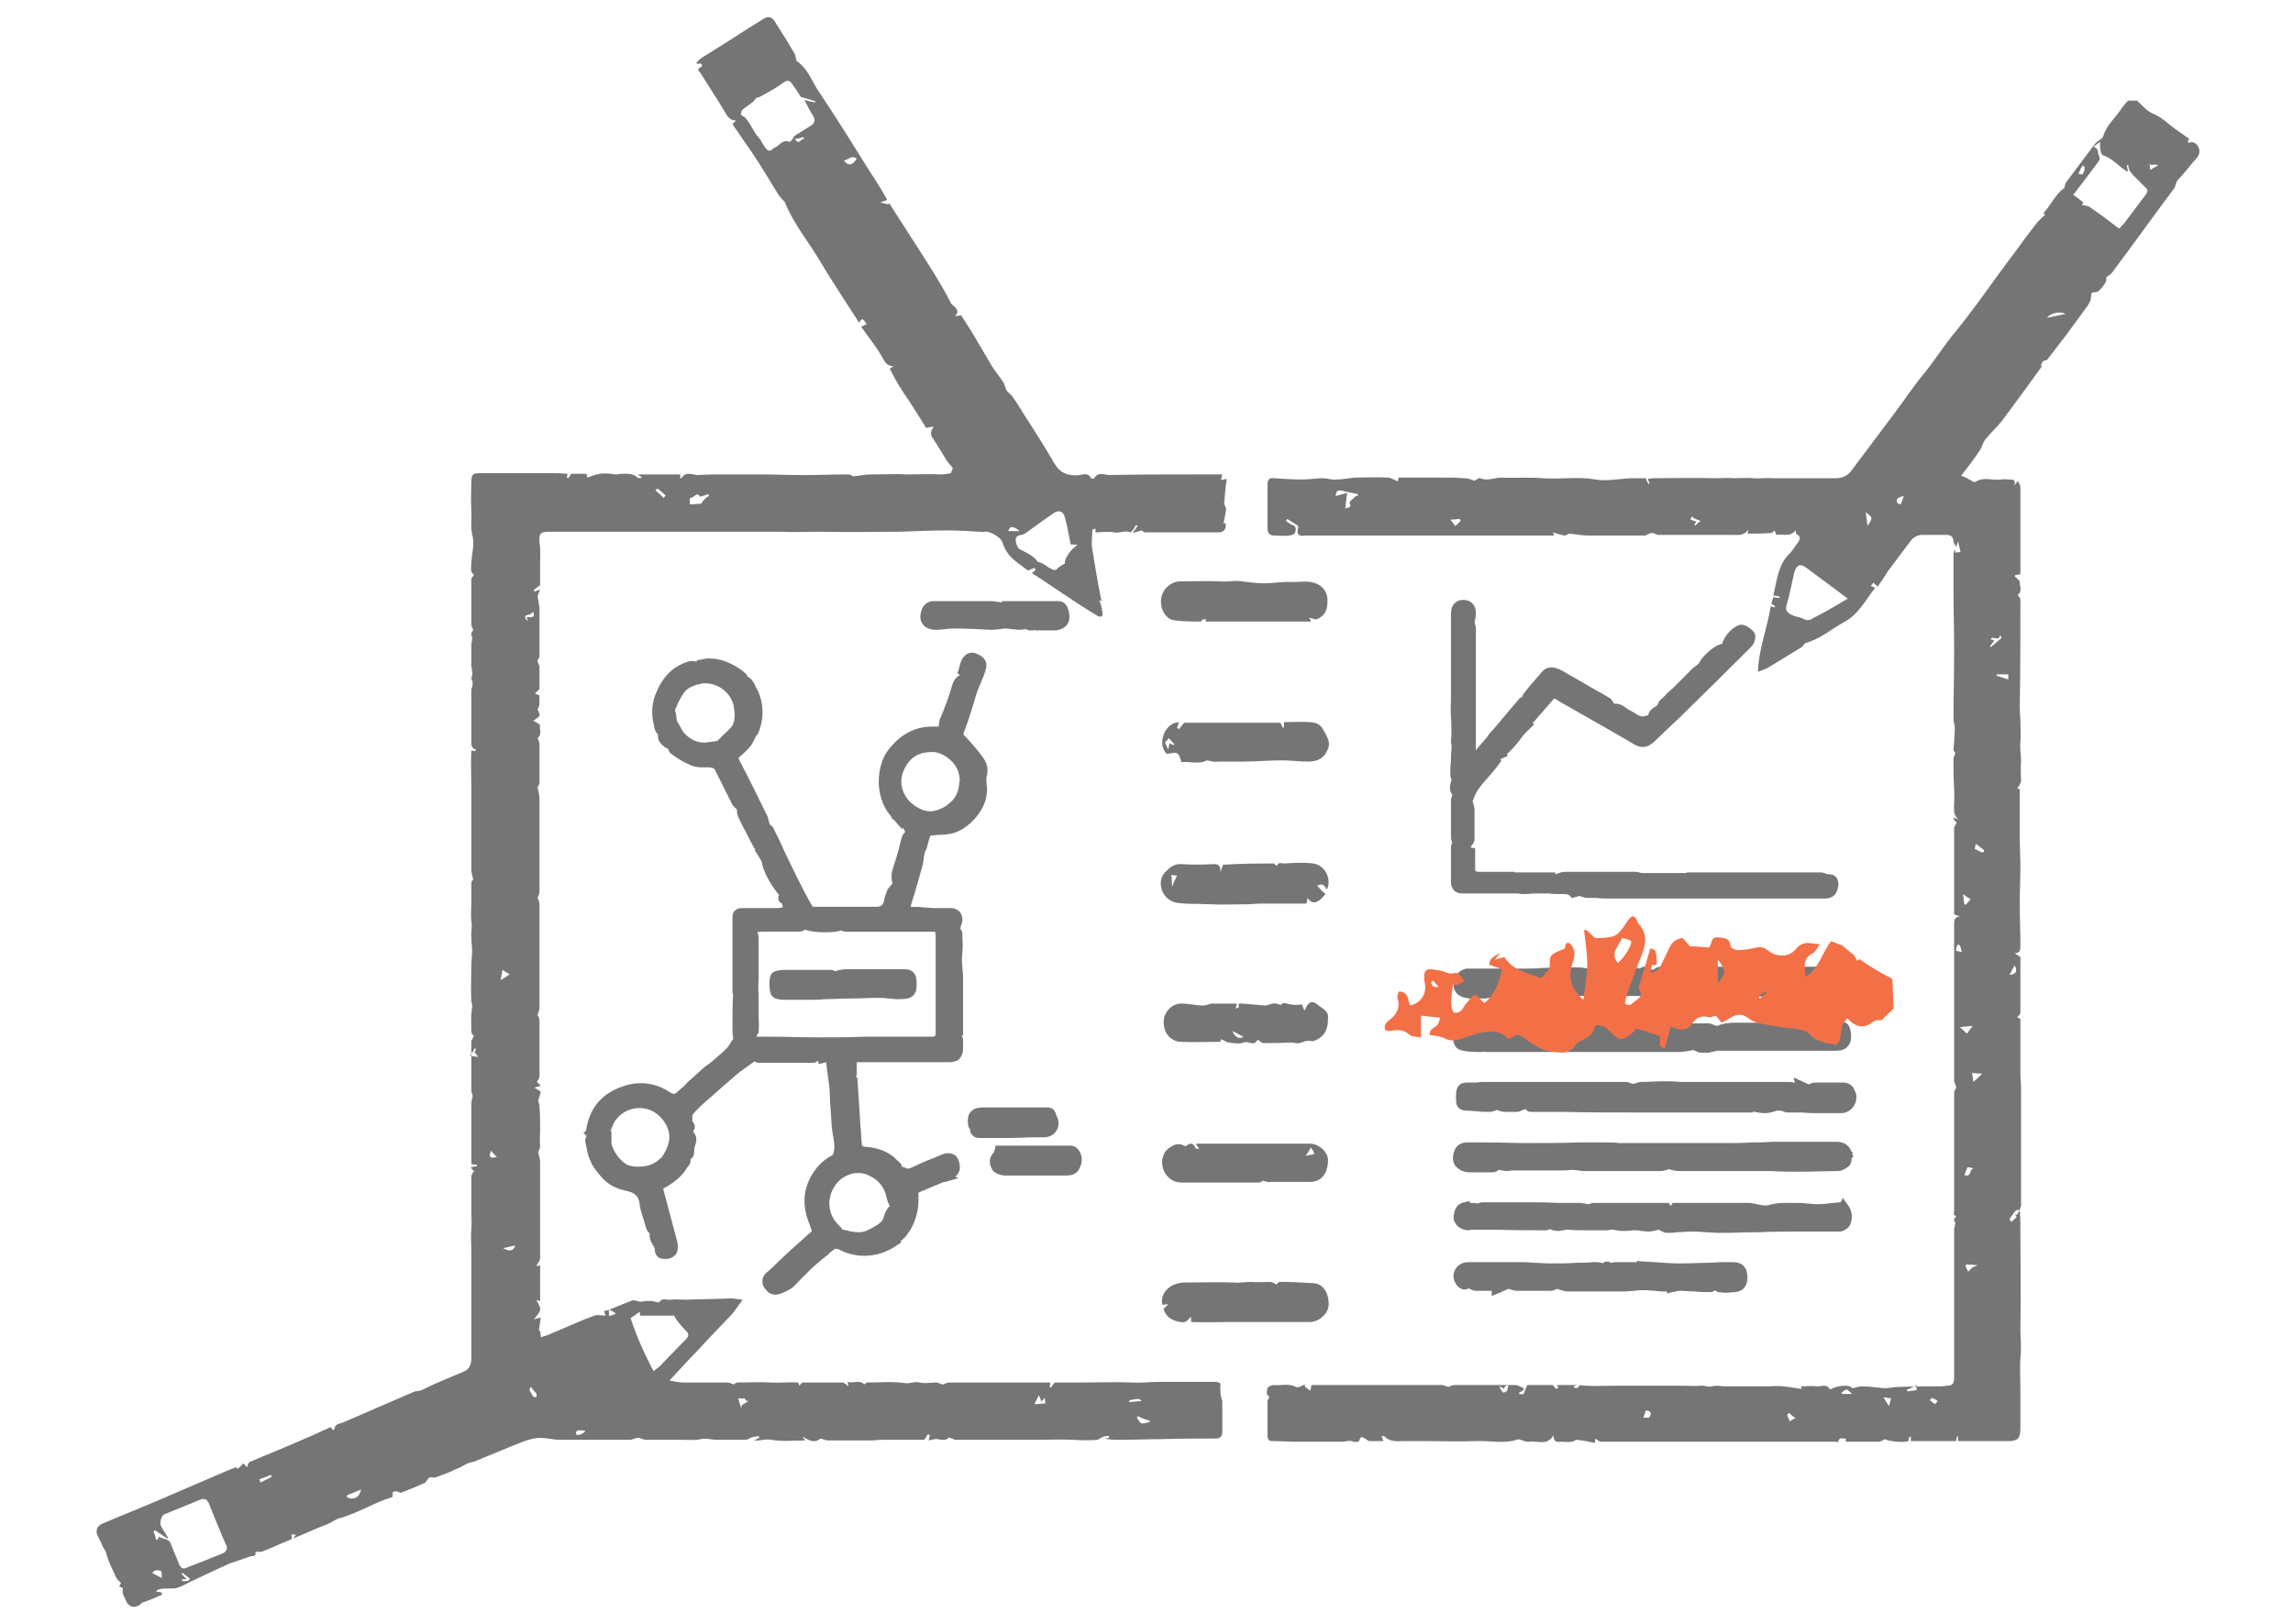 <?xml version="1.0" encoding="utf-8"?>
<!-- Generator: Adobe Illustrator 19.1.0, SVG Export Plug-In . SVG Version: 6.00 Build 0)  -->
<svg version="1.1" id="Layer_1" xmlns="http://www.w3.org/2000/svg" xmlns:xlink="http://www.w3.org/1999/xlink" x="0px" y="0px"
	 viewBox="0 0 360 255" style="enable-background:new 0 0 360 255;" xml:space="preserve">
<style type="text/css">
	.st0{fill:#757576;}
	.st1{fill:#F37046;}
</style>
<g>
	<g>
		<path class="st0" d="M95.6,205.7c1.2-0.5,2.4-1,3.7-1.5c0.3-0.1,0.8,0.2,1.2,0.2c0.2,0,0.5,0,0.7-0.1c0.3,0,0.7,0,1,0
			c0.4,0,1.2,0.3,1.3,0.2c0.5-0.8,1.3-0.3,1.9-0.4c0.7-0.1,1.5,0,2.2,0c2.4-0.1,4.8-0.1,7.1-0.2c0.5,0,1,0.1,1.9,0.2
			c-0.7,0.9-1.1,1.6-1.7,2.3c-1.8,1.9-3.6,3.7-5.3,5.6c-1.5,1.5-2.9,3.1-4.5,4.8c0.8,0.1,1.4,0.3,2.1,0.3c2.3,0,4.7,0,7,0
			c0.3,0,0.7,0.2,1,0.3c0.1-0.1,0.4-0.3,0.6-0.3c1.7,0,3.5-0.1,5.2,0c1.4,0.1,2.9-0.1,4.3,0c0.1,0.2,0.2,0.4,0.2,0.5
			c0.1-0.1,0.2-0.3,0.5-0.5c1.9,0,4,0,6.2,0c0.4,0,0.7,0.4,1,0.6c0-0.1-0.1-0.4-0.1-0.7c0.9,0.3,1.8-0.4,2.6,0.4
			c0,0,0.3-0.3,0.5-0.3c2,0,4-0.2,5.9,0.1c0.8,0.1,1.5-0.3,2.3-0.1c0.8,0.2,1.7,0,2.6,0c0.3,0,0.6,0.2,0.9,0.3c0.1,0,0.3,0,0.4-0.1
			c0.3-0.1,0.5-0.2,0.8-0.2c3.4,0,6.9,0,10.3,0c1.8,0,3.6,0,5.5,0c0,0.2-0.1,0.5-0.1,0.7c0.1,0,0.1,0.1,0.2,0.1
			c0.1-0.2,0.3-0.4,0.6-0.8c1.3,0,2.9,0,4.5,0c2.5,0,5.1-0.1,7.6,0c1.4,0.1,2.9-0.1,4.3-0.1c1.5,0,3,0,4.4,0c1.5,0,3,0,4.4,0
			c0.3,0,0.7,0.1,0.8,0.3c0.1,0.2-0.1,0.5,0,0.8c0,0.4,0,0.8,0.1,1.2c0,0.3,0.2,0.5,0.2,0.8c0,1.6,0,3.2,0,4.8c0,0.6-0.3,1-1,1
			c-2.9,0-5.9,0-8.8,0.1c-2,0-4,0.1-6.1,0.1c-0.9,0-1.7,0-2.6-0.2c0.2,0,0.5-0.1,0.7-0.1c0-0.1,0-0.2,0-0.3c-0.3,0-0.6,0-0.8,0.1
			c-0.4,0.1-0.7,0.4-1,0.5c-1.2,0.1-2.4,0.1-3.7,0c-1.9-0.1-3.8,0-5.6,0c-1.9,0-3.9,0-5.8,0c-2.4,0-4.7,0-7.1,0
			c-0.3,0-0.6-0.2-0.9-0.3c-0.1,0-0.2-0.1-0.2-0.1c-0.5,0.6-1.1,0.4-1.8,0.3c-0.4-0.1-0.8,0.1-1.4,0.2c0.1-0.3,0.1-0.6,0.2-0.8
			c-0.1-0.1-0.2-0.1-0.3-0.2c-0.2,0.3-0.3,0.5-0.6,0.9c-2.1,0-4.3,0-6.6,0c-0.6,0-1.1,0.1-1.7,0.1c-2.3,0-4.5,0-6.8,0
			c-0.4,0-0.7-0.2-1.2-0.3c-0.9,0.8-1.8,0.3-2.8-0.3c0.1,0.2,0.2,0.3,0.4,0.6c-1.8,0-3.6,0.2-5.3-0.1c-0.9-0.2-1.7,0.2-2.7,0.1
			c0.4-0.2,0.6-0.3,0.8-0.4c0-0.1,0-0.2-0.1-0.3c-0.3,0.1-0.7,0.1-1,0.2c-0.4,0.1-0.7,0.4-1.1,0.4c-1.5,0-3,0-4.5,0
			c-0.8,0-1.6-0.3-2.5-0.1c-0.9,0.2-1.9,0.1-2.9,0.1c-0.9,0-1.9,0-2.8,0c-1,0-1.9,0-2.9,0c-0.3,0-0.7-0.2-1-0.3c-0.1,0-0.2,0-0.4,0
			c-0.4,0.1-0.8,0.3-1.1,0.3c-3.7,0-7.3,0-11,0c-1,0-2-0.3-3.1-0.3c-0.9,0-1.9,0.3-2.7,0.6c-2.6,1-5.1,2.1-7.6,3.1
			c-0.4,0.1-0.8,0.2-1.1,0.3c-0.6,0.3-1.2,0.7-1.8,0.9c-1,0.5-2.1,0.9-3.2,1.3c-0.3,0.1-0.6-0.1-0.9,0c-0.2,0-0.3,0.3-0.5,0.5
			c-0.1,0.1-0.1,0.2-0.2,0.3c-1.3,0.6-2.5,1.1-3.8,1.6c-0.2,0.1-0.5-0.2-0.7-0.2c-0.2,0-0.5,0-0.6,0.1c-0.1,0.1,0,0.4-0.1,0.8
			c-2.8,0.8-5.5,2.6-8.6,3.4c-0.6,0.3-1.3,0.8-2,1c-1.6,0.6-3.2,1.4-5,2.1c0.2-0.3,0.3-0.4,0.5-0.6c-0.3,0-0.5,0-0.7-0.1
			c0,0.3,0,0.5,0,0.8c-1.5,0.6-3,1.3-4.5,1.9c-0.3,0.1-0.7,0.1-1,0.1c-0.1,0-0.1,0-0.2,0c0.2,0.8-0.5,0.6-0.8,0.7
			c-1,0.4-2.1,0.7-3.2,1.1c-2,0.9-3.9,1.8-5.8,2.7c-0.9,0.4-1.8,1-2.7,1.2c-0.7,0.1-1.6,0-2.3,0.1c-0.3,0.1-0.6,0.1-0.8,0.4
			c0.3,0.1,0.6,0.1,0.9,0.2c0,0.1,0,0.2,0.1,0.3c-0.9,0.4-1.8,0.8-2.7,1.1c-0.2,0.1-0.4,0.1-0.5,0.2c-1,1-2.1,0.8-2.6-0.5
			c-0.1-0.3-0.3-0.6-0.4-0.9c-0.1-0.2,0-0.5,0-0.9c-0.1,0-0.3-0.2-0.6-0.3c0.1-0.2,0.3-0.4,0.3-0.5c-0.4-0.4-0.8-0.8-0.9-1.2
			c-0.5-1.1-1.1-2.2-1.4-3.4c-0.1-0.5-0.4-0.8-0.6-1.2c-0.2-0.6-0.5-1.1-0.8-1.7c-0.3-0.8-0.1-1.4,0.7-1.8c3-1.3,6.1-2.5,9.1-3.8
			c2.6-1.1,5.3-2.3,7.9-3.4c1.4-0.6,2.7-1.2,4.1-1.7c0.1,0.2,0.3,0.3,0.2,0.3c0.3-0.3,0.6-0.6,0.9-0.9c0.3,0.3,0.4,0.4,0.6,0.6
			c0.1-0.2,0.1-0.4,0.2-0.6c0.1-0.1,0.2-0.3,0.4-0.3c2.3-1,4.6-1.9,6.9-2.9c1.9-0.8,3.7-1.6,5.6-2.5c0.1,0.2,0.3,0.3,0.4,0.5
			c0.1-0.1,0.2-0.1,0.2-0.1c0-0.9,0.8-0.9,1.3-1.1c3.7-1.6,7.4-3.2,11.1-4.8c0.4-0.2,0.8-0.1,1.3-0.3c2.2-1.1,4.4-2,6.6-2.9
			c0.9-0.4,1.2-1.1,1.2-2.1c0-5.6,0-11.3,0-16.9c0-1.2-0.1-2.3,0-3.5c0.1-0.8,0-1.6,0-2.4c0-0.9,0-1.9,0-2.8c0-1,0-1.9,0-2.9
			c0-0.3,0.2-0.5,0.3-0.8c0.1,0,0.2,0,0.3,0.1c-0.2-0.2-0.4-0.4-0.7-0.8c0.4-0.1,0.7-0.1,1-0.2c0-0.1,0-0.2,0-0.2
			c-0.3,0-0.5,0-0.9-0.1c0-1.1,0-2.2,0-3.4c0-2.1,0-4.1,0-6.2c0-0.4,0.2-0.7,0.2-1.1c0-0.3-0.2-0.5-0.2-0.8c0-2.6,0-5.1,0-7.7
			c0-0.3,0.3-0.6,0.4-0.9c-0.2-0.2-0.4-0.5-0.4-0.7c0-1.2-0.1-2.4,0.1-3.6c0.1-0.5,0-0.8-0.1-1.2c-0.1-1.9,0-3.8,0-5.7
			c0-0.5,0.1-1.1,0.1-1.6c0.1-0.9-0.1-1.8-0.1-2.7c-0.1-0.8,0.2-1.7,0-2.5c-0.1-1,0-2,0-3c0-1,0-2,0-3c0-0.2,0.1-0.4,0.3-0.6
			c-0.1-0.5-0.3-1-0.3-1.5c0-4.4,0-8.8,0-13.2c0-1.8-0.1-3.7,0-5.5c0.2,0,0.5,0,0.7,0c0-0.1,0-0.2,0-0.2c-0.7-0.2-0.7-0.7-0.7-1.3
			c0-2.7,0-5.3,0-8c0-0.3,0.2-0.6,0.2-0.9c0-0.1,0-0.3,0-0.4c0-0.2-0.2-0.4-0.2-0.6c0.4-0.8-0.1-1.6,0-2.4c0-0.9,0-1.9,0-2.8
			c0-0.5,0.3-1,0-1.6c-0.1-0.2,0.2-0.6,0.3-0.8c-0.1-0.3-0.3-0.5-0.3-0.8c0-2.4,0-4.7,0-7.1c0-0.3,0.3-0.5,0.4-0.7
			c-0.1-0.2-0.4-0.4-0.4-0.6c-0.1-0.5,0-0.9,0-1.4c0.1-1.4,0.5-2.8,0.2-4.1c-0.4-1.4-0.1-2.8-0.2-4.2c-0.1-1.4,0-2.8,0-4.3
			c0-1.2,0.2-1.4,1.4-1.4c3.5,0,7.1,0,10.6,0c1,0,2,0,3.1,0.1c0,0.2-0.1,0.4-0.1,0.6c0.1,0,0.1,0.1,0.2,0.1c0.2-0.2,0.3-0.5,0.5-0.7
			c0.8,0,1.6,0,2.4,0c0,0.2,0.1,0.4,0.1,0.6c1.9-0.7,2.4-0.8,4.5-0.5c0.3,0,0.6-0.1,1-0.1c0.8,0,1.7-0.1,2.4,0.6
			c0.1,0.1,0.4,0.1,0.7,0c-0.2-0.2-0.4-0.3-0.7-0.5c2.3,0,4.5,0,6.7,0c0,0.1,0,0.4,0,0.6c0.1,0,0.2,0,0.2,0c0.6-1.1,1.6-0.6,2.4-0.5
			c0.8,0,1.6-0.1,2.4-0.1c2.5,0,5.1,0,7.6,0c2.2,0,4.4,0.1,6.6,0.1c2.4,0,4.7-0.1,7.1-0.1c0.4,0,0.7,0.2,0.9,0.3
			c1-0.1,1.8-0.3,2.7-0.3c1.9,0,3.9-0.1,5.8,0c1.7,0,3.5-0.1,5.2,0c0.5,0,1.1-0.1,1.6-0.2c0.1-0.3,0.2-0.6,0.3-0.8
			c-0.4-0.5-0.8-0.9-1.1-1.4c-0.7-1.1-1.3-2.2-2-3.2c-0.5-0.7-0.4-1.2,0.1-1.9c-0.3,0-0.7,0.1-1.2,0.2c-0.6-1-1.3-2.1-2-3.2
			c-0.6-1-1.3-1.9-1.9-2.9c-0.7-1-1.2-2.1-1.8-3.2c0.1-0.1,0.3-0.2,0.6-0.4c-1.2,0-1.4-0.8-1.9-1.6c-0.9-1.6-2.1-3-3.2-4.6
			c0.5-0.2,0.8-0.4,1.1-0.5c-0.5,0.4-0.7-1.6-1.4-0.1c-2.1-3.3-4.2-6.4-6.1-9.6c-1.8-3.1-4.2-5.9-5.6-9.4c-0.2-0.2-0.6-0.6-0.9-1
			c-1.4-2.2-2.7-4.5-4.2-6.7c-1-1.5-2.1-3-3.1-4.5c0.2-0.2,0.4-0.4,0.5-0.5c0-0.1-0.1-0.1-0.1-0.1c-0.7,0-1.1-0.5-1.4-1
			c-1.3-2.2-2.7-4.3-4-6.4c-0.2-0.3-0.8-0.6,0.1-1c0.2-0.1,0.2-0.6-0.3-0.5c-0.1,0-0.2,0.1-0.5-0.1c0.3-0.3,0.6-0.7,1-0.9
			c1.4-0.9,2.9-1.8,4.3-2.7c1.7-1.1,3.4-2.2,5.2-3.3c0.8-0.5,1.3-0.4,1.8,0.3c1.1,1.7,2.2,3.5,3.2,5.2c0.1,0.2,0.1,0.5,0.2,0.8
			c0,0.1,0,0.2,0.1,0.3c1.8,1.2,2.4,3.3,3.6,5c2.2,3.3,4.3,6.6,6.4,10c1.4,2.3,2.9,4.4,4.2,6.8c-0.3,0.1-0.6,0.2-1.1,0.4
			c0.5,0.1,0.9,0.2,1.3,0.3c0-0.1,0.1-0.2,0.1-0.2c1.7,2.7,3.5,5.4,5.2,8.1c0.6,1,1.3,2,1.9,3c0.9,1.5,1.8,3,2.6,4.6
			c0.1,0.2,0.4,0.4,0.6,0.6c0.4,0.4,0.7,0.9,0,1.4c0.4,0,0.7,0,1-0.1c0.9,1.4,1.8,2.8,2.6,4.2c0.8,1.3,1.5,2.6,2.3,3.9
			c0.5,0.8,1.2,1.6,1.7,2.4c0.3,0.4,0.3,1,0.6,1.4c0.2,0.3,0.6,0.5,0.8,0.8c0.8,1.1,1.5,2.3,2.2,3.4c1.5,2.3,3,4.7,4.4,7.1
			c0.9,1.6,2.2,2.1,4,1.9c0.6-0.1,1.4-0.4,1.8,0.5c0,0.1,0.4,0.1,0.5,0c0.6-1.1,1.6-0.5,2.4-0.5c4.5-0.1,9.1-0.1,13.6-0.1
			c1.4,0,2.7,0,4.1,0c-0.1,0.3-0.1,0.6-0.2,0.9c0.3-0.1,0.5-0.1,0.9-0.2c-0.2,1.3-0.3,2.6-0.4,3.8c0,0.3,0.3,0.7,0.3,1
			c-0.1,0.8-0.3,1.5-0.4,2.3c0,0,0.2-0.1,0.3-0.2c0.2,0.9-0.2,1.5-1.1,1.5c-3.8,0-7.7,0-11.5,0c-0.2,0-0.4-0.2-0.5-0.3
			c-0.4,0.1-0.8,0.2-1.5,0.4c0.4-0.5,0.6-0.8,0.8-1.1c-0.1-0.1-0.2-0.1-0.2-0.2c-0.2,0.3-0.3,0.5-0.5,0.8c-0.1,0.1-0.4,0.4-0.4,0.4
			c-0.9-0.4-1.7,0.2-2.6,0c-0.9-0.2-1.9,0-2.9,0c0-0.2,0-0.4,0-0.6c-0.2,0.1-0.5,0.1-0.5,0.2c0,1-0.2,2.1,0,3.1
			c0.4,2.5,0.8,4.9,1.3,7.4c0,0.2,0.1,0.4,0.2,0.7c-0.3-0.1-0.4-0.2-0.4-0.2c0.2,0.6,0.4,1.3,0.5,2c0.1,0.6-0.2,0.8-0.8,0.5
			c-1.2-0.7-2.4-1.5-3.5-2.2c-1.5-1-3-2-4.5-3c-0.7-0.5-1.5-1-2.3-1.5c0.2-0.2,0.4-0.3,0.6-0.5c0,0-0.2-0.4-0.2-0.3
			c-0.3,0.1-0.6,0.2-1,0.4c-0.5-0.4-1.1-0.8-1.6-1.2c-1.1-0.8-2-1.8-2.4-3.2c-0.2-0.8-2.1-1.9-2.8-1.7c-0.3,0.1-0.6,0-0.8,0
			c-1.6-0.1-3.2-0.2-4.9-0.2c-2.5,0-5,0.1-7.6,0.2c-4.2,0-8.4,0.1-12.6,0c-2,0-4.1,0.1-6.1,0c-2.1,0-4.1,0-6.2,0
			c-4.4,0-8.8,0-13.2,0c-5.7,0-11.4,0-17.1,0c-1.3,0-1.5,0.4-1.4,1.7c0.2,1.1,0.1,2.3,0.1,3.5c0,1.1,0,2.2,0,3.2
			c-0.4,0.3-0.7,0.5-1,0.8c0,0.1,0.1,0.1,0.1,0.2c0.3-0.1,0.5-0.2,0.9-0.3c-0.2,0.4-0.3,0.8-0.4,1c0.1,0.8,0.3,1.5,0.3,2.2
			c0,2.4,0,4.9,0,7.3c0,0.2-0.3,0.4-0.3,0.7c0,0.3,0.3,0.6,0.3,0.9c0,1.2,0,2.5,0,3.5c-0.3,0.3-0.5,0.5-0.7,0.7
			c0.2,0.1,0.4,0.2,0.7,0.3c-0.1,0.6,0.2,1.5-0.3,2.2c0.1,0.3,0.4,0.7,0.3,1c-0.2,0.3-0.6,0.5-1,0.8c0.3,0.1,0.6,0.3,1.1,0.6
			c-0.2,0.6,0.4,1.5-0.4,2.1c0.1,0.3,0.3,0.6,0.3,1c0,2,0,4,0,6.1c0,0.2-0.2,0.4-0.3,0.6c0.1,0.6,0.3,1.2,0.3,1.9
			c0,4.9,0,9.7,0,14.6c0,0.3-0.2,0.6-0.3,0.9c0.1,0.3,0.3,0.6,0.3,0.9c0,5.5,0,10.9,0,16.4c0,0.3-0.2,0.7-0.3,1.1
			c0.1,0.2,0.3,0.5,0.3,0.8c0,2.9,0,5.9,0,8.8c0,0.3-0.2,0.5-0.4,0.9c0.1,0.1,0.3,0.3,0.6,0.6c-0.4,0.1-0.6,0.2-1,0.3
			c0.4,0.2,0.6,0.4,1,0.6c-0.1,0.4-0.2,0.9-0.4,1.4c0,0.2,0.2,0.5,0.2,0.9c0.1,1.3,0.1,2.6,0.1,3.9c0,0.8-0.1,1.6,0,2.4
			c0,0.3-0.2,0.7-0.3,0.9c0.1,0.6,0.3,1.1,0.3,1.6c0,2.4,0,4.8,0,7.1c0,2.7,0,5.3,0,8c0,0.4-0.4,0.8-0.6,1.2c0.1,0,0.3,0,0.6-0.1
			c0,1.8,0,3.7,0,5.6c-0.2,0-0.4-0.1-0.6-0.2c0.2,0.5,0.7,1.1,0.6,1.6c-0.1,0.5-0.6,1-1,1.5c0.3-0.1,0.6-0.2,1.1-0.3
			c-0.1,0.8-0.2,1.4-0.3,2.1c-0.1,0,0,0,0.2,0c0,0.2,0.1,0.5,0.1,1c0.7-0.2,1.3-0.4,1.9-0.7c2.2-0.9,4.3-1.9,6.5-2.7
			c0.5-0.2,1.2,0,1.8,0c-0.1-0.1-0.1-0.4-0.3-0.7C94.6,206,95.1,205.8,95.6,205.7c0,0.3,0,0.6,0,0.9c0.1,0,0.2,0,0.3,0
			c0.3-0.1,0.6-0.2,0.8-0.3c-0.2-0.2-0.5-0.4-0.8-0.5C95.8,205.7,95.7,205.7,95.6,205.7z M117.1,219.9c-0.1-0.1-0.1-0.2-0.2-0.3
			c-0.3,0-0.6,0-1,0c0.2,0.6,0.3,1.1,0.5,1.6c-0.1-0.6,0.3-0.7,0.7-0.9c0.1-0.1,0.2-0.2,0.4-0.3C117.3,220,117.2,220,117.1,219.9z
			 M24.5,241.8c0.1,0,0.2,0,0.2,0c0.1-0.2,0.2-0.3,0.3-0.5c0.5,0.5,1.5,0.2,1.8,1.1c0.4,1.1,0.9,2.1,1.3,3.2
			c0.3,0.7,0.7,0.9,1.4,0.5c1.8-0.7,3.6-1.4,5.3-2.1c0.5-0.2,1.1-0.6,0.7-1.4c-0.6-1.3-1.1-2.6-1.7-4c-0.3-0.8-0.7-1.7-1-2.5
			c-0.3-0.6-0.6-0.9-1.4-0.6c-1.8,0.8-3.7,1.5-5.6,2.3c-0.5,0.2-0.8,1.4-0.5,1.9c0.4,0.6,0.7,1.2,1.1,1.8c0,0-0.1,0-0.1,0.1
			c-0.7-0.4-1.3-0.9-2-1.3c-0.1,0.1-0.2,0.2-0.2,0.2C24.3,240.9,24.4,241.3,24.5,241.8z M116.3,18c0.2,0.2,0.6,0.3,0.8,0.6
			c0.8,0.9,1.2,2.1,2,3c0.4,0.4,0.6,1,1,1.5c0.4,0.6,0.8,0.8,1.3,0.2c0.1-0.1,0.2-0.1,0.2-0.1c0.8-0.3,1.2-1.4,2.4-0.9
			c0,0,0.2-0.2,0.3-0.3c0.2-0.2,0.3-0.6,0.5-0.7c0.8-0.5,1.6-1,2.4-1.5c0.7-0.4,0.9-0.9,0.4-1.7c-0.5-0.7-0.8-1.5-1.3-2.4
			c0.7,0.2,1.2,0.3,1.7,0.4c0-0.1,0-0.2,0-0.2c-0.7-0.2-1.3-0.4-2.3-0.7c-0.3-0.5-0.8-1.3-1.4-2.1c-0.3-0.4-0.6-0.6-1.2-0.2
			c-1.2,0.9-2.5,1.6-3.8,2.3c-0.2,0.1-0.5,0.1-0.6,0.2c-0.1,0.2-0.3,0.4-0.5,0.6c-0.5,0.4-1.1,0.8-1.6,1.2
			C116.4,17.3,116.4,17.8,116.3,18z M168.1,85.5c-0.3-1.4-0.5-2.8-0.9-4.2c-0.2-1-1-1.3-1.8-0.7c-1.3,0.9-2.6,1.8-3.8,2.7
			c-0.4,0.3-0.9,0.7-1.3,0.7c-0.8,0.1-0.9,0.6-0.8,1.1c0.1,0.5,0.3,1.1,0.9,1.3c1,0.5,2,1,2.5,1.8c0.3,0.1,0.6,0.2,0.8,0.3
			c0.4,0.2,0.7,0.5,1.1,0.7c0.5,0.3,0.9,0.5,1.3,0c0.3-0.3,0.7-0.5,1.1-0.7c-0.2-0.7,1.1-2.5,2-2.9
			C168.9,85.5,168.5,85.5,168.1,85.5z M102.6,215.3c0.7-0.5,1.1-0.8,1.5-1.3c1.2-1.2,2.4-2.5,3.6-3.7c0.4-0.4,0.5-0.8,0.1-1.2
			c-0.5-0.5-1-1.1-1.4-1.6c-0.3-0.3-0.4-0.7-0.6-0.9c-1.8,0-3.6,0-5.3,0c0-0.2,0-0.4-0.1-0.6c-0.4,0.3-0.8,0.6-1.4,1
			C99.9,209.7,101.1,212.5,102.6,215.3z M111.3,77.9c0-0.1,0-0.2-0.1-0.3c-0.4,0.1-0.8,0.3-1.3,0.4c-0.5-0.9-1,0.3-1.6,0.2
			c0,0.4,0,0.7,0,1c0.6,0,1.2-0.1,1.8-0.1C110.3,78.7,110.8,78.1,111.3,77.9z M56.7,233.9c-0.8,0.3-1.4,0.6-2,0.8
			c-0.1,0-0.2,0.2-0.3,0.3c0.2,0.1,0.3,0.3,0.5,0.3C55.8,235.4,56.4,235.1,56.7,233.9z M132.5,25.2c0.6,0.9,1.4,0.8,2-0.3
			C133.7,24.3,133.2,25.1,132.5,25.2z M178.7,222.4c-0.1,0.1-0.2,0.1-0.2,0.2c0.2,0.3,0.4,0.8,0.7,0.9c0.4,0.1,0.9-0.1,1.3-0.2
			c0-0.1,0-0.2,0-0.2C179.8,222.9,179.2,222.7,178.7,222.4z M163.1,219.1c-0.3,0.6-0.5,1-0.7,1.4c0.6,0,1.1-0.1,1.7-0.1
			c0-0.3,0-0.5-0.1-0.9c-0.2,0.3-0.3,0.4-0.5,0.6C163.4,219.8,163.3,219.5,163.1,219.1z M23.9,247c0.5,0.3,0.9,0.5,1.5,0.8
			c0-0.4,0-1-0.1-1.1C24.9,246.6,24.3,246.4,23.9,247z M82.7,96.9c1.1,0.1,1.3-0.1,1-0.8c-0.2,0.1-0.4,0.4-0.6,0.4
			c-0.8,0.2-0.9,0.3-0.2,1.1C82.8,97.4,82.8,97.2,82.7,96.9z M80,153c-0.5-0.3-0.8-0.5-1.1-0.7c-0.1,0.6-0.2,1-0.3,1.6
			C79.1,153.6,79.5,153.4,80,153z M73.8,165.8c0.6,0.1,1,0.1,1.3,0.2c-0.2-0.3-0.4-0.5-0.6-0.8c0.1-0.1,0.2-0.3,0.2-0.5
			c-0.1,0-0.1-0.1-0.2-0.1C74.4,164.9,74.2,165.2,73.8,165.8z M83.4,217.8c-0.6,0.5,0.1,1,0.3,1.5c0,0.1,0.3,0.1,0.5,0.1
			c0-0.2,0.1-0.4,0-0.6C83.9,218.5,83.6,218.2,83.4,217.8z M28.6,248c0,0.1,0,0.2,0,0.3c0.3,0,0.7,0,1-0.1c0.1,0,0.2-0.3,0.2-0.3
			c-0.4-0.3-0.7-0.6-1.1-0.9c-0.1,0.1-0.1,0.1-0.2,0.2c0.3,0.2,0.5,0.5,0.8,0.8C29,248,28.8,248,28.6,248z M40.7,232.3
			c0.1,0.2,0.1,0.3,0.2,0.5c0.6-0.3,1.2-0.6,1.8-0.9c-0.1-0.1-0.1-0.2-0.2-0.3C41.9,231.9,41.3,232.1,40.7,232.3z M104.2,78.2
			c0.1-0.1,0.2-0.3,0.3-0.4c-0.4-0.4-0.9-0.8-1.3-1.1c-0.1,0.1-0.2,0.2-0.3,0.3C103.4,77.4,103.8,77.8,104.2,78.2z M160.1,83.4
			c-1.1-0.9-1.6-0.8-1.8,0C158.8,83.4,159.3,83.4,160.1,83.4z M80.9,195.6c-0.7,0.1-1.3,0.3-1.9,0.4
			C79.7,196.4,80.5,196.7,80.9,195.6z M124.8,21.8c0.7,1.2,0.9-0.2,1.4,0.1c0-0.1,0-0.2-0.1-0.4C125.7,21.7,125.3,21.8,124.8,21.8z
			 M91.9,224.7c-0.4-0.1-0.7-0.1-1.1-0.1c-0.1,0-0.3,0.2-0.4,0.3c0,0.1,0.1,0.3,0.1,0.4C90.8,225.5,91.7,225.1,91.9,224.7z
			 M77.1,180.7c-0.2,0.6-0.4,1,0.2,1.1c0.2,0,0.5-0.1,0.7-0.1C77.7,181.4,77.4,181.1,77.1,180.7z M177.3,219.9c0,0.1,0,0.2,0,0.3
			c0.6-0.1,1.2-0.1,1.9-0.2C179,219.6,178.7,219.6,177.3,219.9z"/>
		<path class="st0" d="M317.1,190c0.1,1.1,0.1,2.1,0.1,3.2c0,5.2,0.1,10.3,0,15.5c0,1.5,0.2,3,0,4.6c-0.1,1.6,0,3.2,0,4.8
			c0,2,0,4,0,6c0,0.6,0,1.2-0.3,1.7c-0.2,0.3-0.8,0.5-1.3,0.5c-2.7,0-5.4,0-8.2,0c0-0.3,0-0.6,0-0.8c0,0-0.1,0-0.1,0
			c-0.1,0.3-0.2,0.5-0.2,0.8c-2.4,0-4.8,0-7.1,0c0-0.3,0-0.5,0-0.7c-0.1,0-0.2,0-0.2,0c-0.1,0.2-0.1,0.4-0.2,0.7
			c-0.8,0.3-3.3,0-3.6-0.3c-0.4,0.1-0.7,0.4-1,0.4c-1.7,0-3.4,0-5.2,0c0-0.2,0-0.3,0-0.5c-0.4,0.1-1-0.4-1.2,0.5c0,0.1-0.4,0-0.6,0
			c-1.7,0-3.3,0-5,0c-5.7,0-11.4,0-17.1,0c-2,0-3.9,0-5.9,0c-2.9,0-5.8,0-8.7,0c-0.2,0-0.5-0.3-0.8-0.5c0,0.2-0.1,0.3-0.1,0.7
			c-0.9-0.2-1.8-0.4-2.8-0.5c-0.3,0-0.6,0.3-0.8,0.3c-0.6,0.1-1.2,0-1.8,0c-0.7,0.1-1.1-0.1-1.1-1c-1,1.7-2.5,0.8-3.8,1
			c-0.4,0.1-0.9-0.2-1.4-0.3c-0.1,0-0.2-0.1-0.3-0.1c-2.2,0.8-4.5,0.2-6.7,0.3c-2.6,0.1-5.1,0-7.7,0c-1.2,0-2.3,0-3.5,0
			c-1.1,0-2.2,0.2-3.1-0.7c-0.1-0.1-0.3-0.1-0.5-0.1c0.1,0.3,0.2,0.5,0.3,0.8c-0.8,0-1.5,0-2.2,0c-0.2,0-0.5-0.3-0.7-0.4
			c-0.2-0.1-0.5-0.3-0.6-0.2c-0.2,0.1-0.2,0.4-0.4,0.7c-0.2,0-0.6,0.1-0.8,0c-0.6-0.3-1.2,0-1.8,0c-2.4,0-4.8,0-7.2,0
			c-1.2,0-2.5-0.1-3.7-0.1c-0.8,0-0.8-0.5-0.8-1c0-1.7,0-3.5,0-5.2c0-0.3,0.2-0.5,0.3-0.8c-0.6-0.2-0.4-0.9-0.3-1.3
			c0.1-0.3,0.7-0.5,1-0.5c1.1,0.1,2.3-0.3,3.5,0.3c0.3,0.2,0.9-0.2,1.4-0.4c0,0.1,0,0.2-0.1,0.3c0.3,0.2,0.5,0.4,0.9,0.7
			c0.1-0.3,0.1-0.5,0.2-0.9c1.7,0,3.4,0,5.2,0c2,0,3.9,0,5.9,0c3.1,0,6.3,0,9.4,0c0.3,0,0.6,0.2,1,0.3c0.2-0.1,0.6-0.3,1-0.3
			c3.2,0,6.4,0,9.5,0c0.4,0,0.9,0.3,1.3,0.5c0,0.1,0,0.2,0,0.3c-0.2,0.1-0.5,0.3-0.7,0.4c0,0.1,0,0.2,0,0.2c0.2,0,0.6,0.1,0.7,0
			c0.2-0.4,0.3-0.8,0.6-1.4c1.1,0,2.6,0,4,0c0.2,0.2,0.3,0.5,0.5,0.6c0,0,0.3-0.2,0.4-0.2c-0.1-0.1-0.2-0.3-0.3-0.4c1,0,2,0,3.2,0
			c-0.3,0.1-0.4,0.2-0.5,0.2c0,0.1,0,0.1,0,0.2c0.2,0,0.6,0.1,0.6,0.1c0.2-0.7,0.7-0.4,1.1-0.4c1.7,0.1,3.3,0,5,0c1.7,0,3.5,0,5.2,0
			c1.7,0,3.5,0,5.2,0c0.9,0,1.9,0.1,2.8,0c0.6-0.1,1.1,0.3,1.8,0.1c0.6-0.2,1.4,0,2.1,0c0.8,0,1.5,0,2.3,0c0.7,0,1.5,0,2.2,0
			c0.7,0,1.5,0,2.2,0c0.8,0,1.6-0.1,2.4,0c1,0.1,1.9,0.3,2.9,0.4c0,0-0.1-0.2-0.2-0.4c0.9,0,1.7-0.1,2.5,0c0.7,0.1,1.6-0.5,2.1,0.5
			c1.3-0.7,3.2-0.8,3.5-0.2c0.6-0.1,1.1-0.3,1.6-0.3c1.1,0,2.3,0.2,3.4,0.3c0.8,0,1.6-0.2,2.3-0.2c2.2-0.1,4.5-0.1,6.7-0.1
			c0.3,0,0.7-0.1,1-0.1c0.9,0,1-0.6,1-1.3c0-2,0-4,0-6c0-3.6,0-7.1,0-10.7c0-2.1,0-4.3,0-6.4c0-0.4,0.1-0.7,0.2-1.1
			c-0.1-0.2-0.3-0.6-0.2-0.7c0.3-0.3,0.5-0.4,0-0.6c-0.1,0,0-0.4,0-0.6c0-3.9,0-7.8,0-11.7c0-2.3,0-4.6,0-6.9c0-0.3,0.3-0.6,0.3-0.9
			c0-0.3-0.3-0.7-0.3-1c0-6,0-11.9,0-17.9c0-2.2,0-4.4,0-6.6c0-0.6,0-1.2,0.9-1.3c-0.3-0.1-0.6-0.2-0.9-0.3c0-4.5,0-9.1,0-13.6
			c0-0.2,0.2-0.4,0.4-0.8c-0.1-0.1-0.3-0.3-0.5-0.6c0-0.1,0.1-0.1,0.1-0.2c0.2,0.1,0.5,0.2,0.7,0.3c-0.9-0.7-0.7-1.7-0.7-2.6
			c0.1-1.7-0.1-3.4-0.1-5.1c0-0.6,0-1.2,0-1.8c0-0.3,0.2-0.6,0.3-0.9c-0.1-0.2-0.3-0.4-0.3-0.6c0.1-1.2,0.2-2.3,0.2-3.5
			c0-0.4-0.2-0.8-0.2-1.3c0-3.6,0.1-7.2,0.1-10.8c0-3.1-0.1-6.2-0.1-9.2c0-1.9,0-3.8,0-5.8c0-0.3,0.1-0.6,0.2-0.9
			c0,0.2,0.1,0.4,0.1,0.6c0.3-0.1,0.6-0.1,0.8-0.1c-0.1-0.5-0.2-1-0.4-1.7c-0.1,0.4-0.2,0.7-0.3,0.9c-0.1-0.3-0.3-0.5-0.4-0.8
			c0-0.8-0.4-1.1-1.1-1.1c-1.3,0-2.6,0-3.8,0c-0.8,0-1.4,0.4-1.8,0.9c-1.2,1.6-2.4,3.2-3.6,4.8c-0.5,0.8-1,1.6-1.6,2.4
			c-0.2-0.2-0.4-0.3-0.7-0.6c-0.1,0.2-0.2,0.3-0.4,0.5c0.2,0.1,0.5,0.2,0.7,0.3c-1.5,1.9-2.6,4.2-4.9,5.4c-2,1.1-3.8,2.7-6.1,3.3
			c-0.1,0.1-0.3,0.4-0.5,0.6c-1.8,1.1-3.6,2.2-5.4,3.3c-0.4,0.2-0.8,0.3-1.5,0.6c0.1-3.6,1.5-6.9,2-10.3c0.2,0.1,0.4,0.1,0.6,0.2
			c0-0.1,0.1-0.1,0.1-0.2c-0.2-0.1-0.4-0.3-0.6-0.4c0.1-0.3,0.2-0.7,0.3-1c0.3,0,0.7,0.1,1,0.1c0-0.1,0-0.1,0-0.2
			c-0.3-0.1-0.6-0.1-1-0.2c0.6-2.3,0.7-4.8,2.6-6.6c0.4-0.4,0.6-0.8,0.9-1.2c0.4-0.6,1.2-1.2,0.1-1.9c-0.1,0,0-0.3-0.1-0.5
			c-0.9,1.1-2,0.5-3,0.7c-0.1-0.2-0.2-0.5-0.3-0.7c-0.2,0.1-0.3,0.4-0.5,0.4c-1.2,0.1-2.4,0.1-3.7,0.1c0-0.1,0-0.2,0.1-0.6
			c-0.8,1-1.7,0.8-2.5,0.8c-3.9,0-7.7,0-11.6,0c-0.3,0-0.7-0.3-1-0.3c-0.2,0-0.4,0.1-0.7,0.2c-0.1,0-0.3,0.2-0.4,0.2c-3,0-6,0-9,0
			c-0.9,0-1.9-0.2-2.8-0.3c-0.3,0-0.6,0.3-0.9,0.3c-0.6-0.1-1.1-0.3-1.8-0.5c0.1,0.2,0.1,0.3,0.2,0.5c-0.1,0-0.2,0-0.3,0
			c-6.1,0-12.2,0-18.2,0c-6.9,0-13.7,0-20.6,0c-0.3,0-0.6,0.1-0.8,0c-0.2-0.1-0.4-0.3-0.4-0.6c0-0.3,0.2-0.8,0.1-0.9
			c-0.5-0.4-1.1-0.7-1.7-1.1c-0.1,0.1-0.1,0.2-0.2,0.3c0.3,0.2,0.6,0.5,0.9,0.6c0.8,0.2,0.7,0.8,0.5,1.3c-0.1,0.2-0.6,0.4-0.9,0.4
			c-0.8,0.1-1.6,0-2.3,0c-0.7,0-1.1-0.3-1.1-1.1c0-2.3,0-4.6,0-6.9c0-0.8,0.3-1.1,1-1c1.5,0.1,3,0.2,4.5,0.2c1.1,0,2.1-0.2,3.2-0.2
			c0.7,0,1.4,0.3,2.1,0.2c1,0,1.9-0.2,2.9-0.3c1.7,0,3.5-0.1,5.2,0c0.5,0,1,0.4,1.6,0.6c0-0.1,0-0.3,0.1-0.6c2.2,0,4.5,0,6.7,0
			c1.2,0,2.4,0,3.6,0.1c0.5,0,1.1,0.2,1.6,0.4c0.2-0.1,0.7-0.5,0.9-0.4c1.1,0.5,2.2-0.1,3.3-0.1c2.2,0.1,4.3-0.1,6.5,0.1
			c2.8,0.2,5.5-0.3,8.3,0.2c1.8,0.3,3.6-0.1,5.4-0.2c0.8,0,1.7,0,2.5,0c0.1,0.3,0.2,0.6,0.4,0.9c0.1,0,0.2-0.1,0.2-0.1
			c-0.1-0.2-0.2-0.4-0.3-0.7c0.3,0,0.5-0.1,0.8-0.1c3.3,0,6.5-0.1,9.8,0c1,0,2-0.1,2.9,0c1,0,2.1-0.1,3.1,0c1,0.1,2-0.1,3,0
			c1.1,0,2.2,0,3.3,0c1.1,0,2.2,0,3.3,0c1.1,0,2.2,0,3.3,0c0.9,0,1.8-0.3,2.4-1.1c2.3-3.1,4.6-6.1,6.9-9.2c1.6-2.1,3-4.3,4.7-6.3
			c1.7-2.1,3.1-4.4,4.8-6.4c1.3-1.6,2.5-3.2,3.7-4.8c1.9-2.6,3.8-5.3,5.8-7.9c1-1.4,2.1-2.9,3.2-4.3c0.4-0.5,0.9-0.9,1.4-1.4
			c0,0-0.1-0.1-0.3-0.2c1.2-1.3,1.9-3,3.3-4c0.1-0.3,0.1-0.6,0.3-0.9c1.5-2,3-4,4.5-6c0.4-0.5,1.1-0.7,1.3-1.2
			c0.5-1.7,1.8-2.8,2.7-4.1c0.4-0.6,0.9-1.2,1.2-1.5c0.5,0,0.8,0,1,0c0.2,0,0.4,0,0.4,0c0.8,0.7,1.5,1.6,2.4,2
			c1.6,0.6,2.7,1.9,4.1,2.8c0.6,0.4,1.1,0.8,1.7,1.2c-0.1,0.1-0.2,0.3-0.2,0.5c0.1,0.1,0.2,0.2,0.2,0.1c0.8-0.3,1.5,0.4,1.6,1.2
			c0.1,0.9-0.6,1.4-1.1,2c-0.7,0.9-1.5,1.8-2.3,2.7c-0.3,0.3-0.3,0.8-0.5,1.2c-3.3,4.4-6.5,8.9-9.8,13.3c-0.2,0.3-0.6,0.5-0.9,0.7
			c0,0.2,0,0.6-0.1,0.8c-0.3,0.5-0.6,0.9-1,1.3c-0.2,0.2-0.5,0.3-0.8,0.3c-0.4,0-0.5,0.1-0.5,0.6c0,0.7-0.4,1.4-0.9,2
			c-1,1.4-2,2.7-3,4.1c-1,1.3-2,2.6-3,3.9c-0.1,0.1-0.5,0.1-0.6,0.2c-0.2,0.2-0.3,0.5-0.4,0.7c0.1,0,0.1,0.1,0.2,0.1
			c-2.1,2.9-4.2,5.8-6.3,8.6c-0.8,1-1.8,1.9-2.6,2.9c-0.4,0.5-0.5,1.1-0.8,1.6c-0.9,1.4-1.9,2.7-3,4.1c0.4,0.2,0.8,0.3,1.1,0.5
			c0.2,0.1,0.5,0.3,0.7,0.4c0.1,0.1,0.3,0.1,0.4,0.1c1.3-0.9,2.7-0.2,4.1-0.4c0.4-0.1,0.8,0,1.2,0c0.6,0,1.2,0,0.8,1
			c0.3-0.4,0.5-0.6,0.6-0.8c0.1,0.3,0.4,0.7,0.4,1c0,1.7,0,3.5,0,5.2c0,2.6,0,5.2,0,7.8c0,0.2,0,0.4,0,0.7c-0.3,0-0.6,0.1-0.8,0.1
			c0,0.1-0.1,0.2-0.1,0.2c0.2,0.2,0.5,0.4,0.8,0.8c-0.1,0.5,0.5,1.5-0.3,2.1c0.1,0.3,0.4,0.5,0.4,0.7c0,5.6,0,11.2-0.1,16.9
			c0,0.8,0.1,1.7,0.1,2.5c0,1,0.1,2.1,0,3.1c-0.1,1,0.1,1.9,0.1,2.9c-0.1,1,0,2.1,0,3.1c0,0.3-0.2,0.5-0.3,0.8
			c-0.1,0.1-0.2,0.3-0.3,0.4c0.2,0.1,0.3,0.1,0.4,0.1c0,2.6,0,5.1,0,7.6c0,1.5,0.1,3.1,0.1,4.6c0,1.9-0.1,3.8-0.1,5.7
			c0,2.3,0.1,4.5,0.1,6.8c0,0.6-0.1,1.1-0.9,1.1c0.3,0.2,0.6,0.4,0.9,0.6c0,2.9,0,5.8,0,8.7c0,0.3-0.3,0.5-0.5,0.8
			c0.1,0,0.3,0.1,0.5,0.2c0,2.8,0,5.6,0,8.4c0,0.8,0.1,1.7,0.1,2.5c0,6.2,0,12.5,0,18.7C317.3,189.2,317.2,189.6,317.1,190
			c-0.2,0-0.5,0-0.6,0.1c-0.4,0.4-0.6,0.8-1,1.3c0.1,0.2,0.2,0.4,0.3,0.5c0.2-0.2,0.5-0.5,0.8-0.8c0-0.1-0.2-0.3-0.3-0.5
			c0.1,0.1,0.2,0.1,0.3,0.2C316.8,190.5,317,190.3,317.1,190z M326.9,32.2c0.5,0.1,1,0.1,1.3,0.4c1.5,1,2.9,2.1,4.5,3.3
			c0.3-0.3,0.7-0.7,1-1.1c1.1-1.5,2.2-2.9,3.3-4.4c0.1-0.2,0.2-0.6,0.1-0.7c-0.7-0.7-1.4-1.4-2.1-2.1c-0.3-0.3-0.5-0.6-0.7-0.9
			c-0.1-0.2-0.1-0.5-0.2-0.8c-0.1,0-0.2,0.1-0.2,0.1c0.1,0.3,0.1,0.6,0.2,0.9c-0.1,0-0.2,0-0.2,0c-1.3-0.8-2.2-2-3.7-2.5
			c-0.2-0.1-0.4-0.4-0.4-0.7c-0.1-0.4-0.1-0.9-0.1-1.4c-0.5,0.3-0.8,0.6-1,0.7c0.2,0.2,0.5,0.3,0.6,0.5c0.1,0.3,0.1,0.7,0.2,0.9
			c0.2,0.4,0.2,0.6,0,0.9c-1.3,1.8-2.7,3.6-4,5.3c0.6,0.4,1.1,0.8,1.6,1.2C327,31.9,326.9,32.1,326.9,32.2z M290.1,94
			c-2.3-1.7-4.4-3.3-6.6-4.9c-0.9-0.7-1.5-0.3-1.8,0.8c-0.4,1.7-0.7,3.4-1.2,5.1c-0.3,0.9,0.2,1.3,0.9,1.6c0.6,0.3,1.2,0.3,1.8,0.6
			c0.5,0.3,1,0.2,1.4-0.1C286.4,96.2,288.1,95.2,290.1,94z M213.2,77.8c0-0.1,0-0.1,0-0.2c-0.8-0.2-1.6-0.3-2.3-0.5
			c-0.9-0.2-1.1-0.1-1.2,0.8c0.6-0.2,1.2-0.3,1.8-0.5c-0.1,0.9-0.2,1.6-0.3,2.5c0.3-0.3,1.1,0,0.7-0.9c-0.1-0.2,0.4-0.6,0.7-0.8
			C212.6,78,212.9,77.9,213.2,77.8z M321.4,49.9c1-0.2,1.9-0.4,2.9-0.6C323.4,48.8,321.8,49.2,321.4,49.9z M307.7,161.3
			c0.4,0.4,0.8,0.7,1.1,1c0.3-0.3,0.5-0.7,0.9-1.2C308.9,161.2,308.4,161.2,307.7,161.3z M311.2,168.6c-0.6,0-1.1-0.1-1.6-0.1
			c0.1,0.6,0.2,1.1,0.2,1.4C310.3,169.5,310.7,169.1,311.2,168.6z M293.2,82.6c0.3-0.5,0.7-1,0.6-1.3c-0.1-0.4-0.7-0.6-0.9-0.9
			C293,81.1,293.1,81.7,293.2,82.6z M314,99.7c-0.1,1.2-1.1,0-1.5,0.7c0.2,0,0.4,0.1,0.6,0.2c-0.3,0.4-0.5,0.7-0.7,0.9
			c0.1,0,0.1,0.1,0.2,0.1c0.5-0.5,1.1-0.9,1.6-1.4C314.3,100.1,314.1,99.9,314,99.7z M313.5,105.9c0,0.1-0.1,0.2-0.1,0.2
			c0.6,0.2,1.3,0.4,1.9,0.6c0-0.3,0-0.6,0-0.8C314.8,105.9,314.2,105.9,313.5,105.9z M308.4,184.5c1.2,0.5,0.7-1,1.5-1
			c-0.3-0.1-0.6-0.2-1-0.2C308.7,183.7,308.6,184.1,308.4,184.5z M308.2,140.4c0.1,0.6,0.1,1.1,0.2,1.6c0.1,0,0.2,0.1,0.2,0.1
			c0.3-0.3,0.5-0.6,0.8-0.9C309,141,308.7,140.8,308.2,140.4z M298.9,77.9c-1,0.2-1.3,0.5-1,1.1c0.1,0.1,0.3,0.1,0.5,0.2
			C298.6,78.8,298.7,78.5,298.9,77.9z M266,82.4c0,0,0.1,0.1,0.1,0.1c0.1,0,0.2,0,0.2-0.1c0.2-0.2,0.4-0.4,0.7-0.6
			c-0.3-0.1-0.5-0.2-0.8-0.3c-0.2-0.1-0.4-0.2-0.6-0.4c-0.1,0.2-0.1,0.3-0.2,0.5c0.3,0.1,0.6,0.2,0.9,0.3
			C266.2,82.1,266.1,82.3,266,82.4z M280.9,221.9c-0.4,0.2-0.4,0.2,0.1,1.3c0.3-0.2,0.6-0.4,0.9-0.5
			C281.6,222.5,281.2,222.2,280.9,221.9z M310,133.3c0.3,0.1,0.6,0.3,1,0.5c0.1,0,0.3,0.1,0.4,0c0.1,0,0.1-0.3,0.1-0.3
			c-0.4-0.3-0.9-0.7-1.3-1C310.1,132.9,310.1,133.1,310,133.3z M228.5,82.6c0.3-0.3,0.6-0.5,0.8-0.8c0-0.1-0.1-0.2-0.1-0.3
			c-0.5,0-0.9,0.1-1.5,0.1C228,82,228.2,82.2,228.5,82.6z M310.5,198.7c-0.7-0.1-1-0.1-1.4-0.1c-0.5-0.1-0.6,0-0.4,0.5
			c0.1,0.2,0.2,0.4,0.3,0.6c0.2-0.2,0.4-0.4,0.6-0.6C309.8,198.9,310.1,198.9,310.5,198.7z M316.3,151.6c-0.3,0.5-0.5,0.9-0.8,1.5
			C316.5,153,316.8,152.5,316.3,151.6z M236.1,218.1c-0.2-0.2-0.5-0.3-0.7-0.5c0.1,0.4,0.3,0.8,0.6,1.1c0,0,0.5-0.1,0.6-0.3
			c0.1-0.2,0.1-0.5,0.2-0.8c-0.1,0-0.2,0-0.2-0.1C236.3,217.7,236.2,217.9,236.1,218.1z M299.4,218.2c0,0.1,0,0.2,0.1,0.3
			c0.5-0.1,0.9-0.1,1.4-0.2c0,0,0-0.4,0-0.8C300.2,217.9,299.8,218.1,299.4,218.2z M326.3,27.3c0.2,0,0.7,0.2,0.7,0
			c0.2-0.3,0.3-0.7,0.3-1.1c0,0-0.3-0.2-0.3-0.2c-0.1,0.1-0.2,0.3-0.3,0.4C326.6,26.7,326.5,26.9,326.3,27.3z M258,222.6
			c0.4,0,0.8,0.1,0.9,0c0.5-0.6,0.3-1-0.4-1.1C258.3,221.5,258.2,222.2,258,222.6z M296.6,220.8c0.1-0.5,0.2-0.9,0.3-1.2
			c-0.4-0.1-0.7-0.1-1.2-0.2C296,219.9,296.2,220.3,296.6,220.8z M289.1,218.7c0,0.1,0.1,0.1,0.1,0.2c0.5,0,1,0,1.6,0
			c-0.4-0.3-0.6-0.6-0.9-0.7C289.7,218.2,289.4,218.5,289.1,218.7z M307.1,149.3c0.2,0.1,0.6,0.1,0.9,0.2c-0.3-1.2-0.3-1.2-0.7-1.1
			C307.2,148.6,307.1,148.9,307.1,149.3z M337.6,26.7c0.4-0.3,0.8-0.5,1.2-0.7c-0.4-0.5-1.3,0.4-1.4-0.6
			C337.5,25.8,337.5,26.1,337.6,26.7z M303.3,219.5c-0.1,0.1-0.2,0.2-0.3,0.4c0.3,0.2,0.5,0.4,0.8,0.6c0,0,0.3-0.3,0.4-0.5
			C304,219.8,303.7,219.7,303.3,219.5z"/>
		<path class="st0" d="M121.7,203.3c-0.5,0-1-0.2-1.3-0.6c-0.5-0.5-0.7-0.9-0.7-1.5c0-0.5,0.2-1,0.7-1.4l0.8-0.7
			c1.7-1.7,3.6-3.4,5.4-5c0,0,0.1-0.1,0.1-0.1l0.6-0.5c0.2-0.2,0.2-0.2-0.1-0.9l0-0.1c-1.5-3.4-1.1-6.5,1.1-9.2
			c0.7-0.8,1.4-1.4,2.4-1.9c0.1-0.1,0.3-0.7,0.3-1.3c0-0.5-0.1-1.1-0.2-1.7c-0.1-0.4-0.1-0.8-0.2-1.3c-0.1-1-0.1-2-0.2-2.9
			c-0.1-1.2-0.1-2.4-0.2-3.6c-0.1-0.7-0.2-1.5-0.3-2.2c-0.1-0.5-0.1-1.1-0.2-1.6l-1.1,0.3l-0.2-0.5c-0.1,0-0.2,0.1-0.3,0.2
			c-0.2,0.1-0.3,0.1-0.5,0.1l-0.1,0l-3.3,0c-1.7,0-3.3,0-5,0c-0.3,0-0.6-0.1-0.7-0.2c0,0-0.1,0-0.1,0l0,0c-0.1,0.1-0.3,0.2-0.4,0.3
			c-0.8,0.6-1.6,1.1-2.3,1.7c-0.7,0.6-1.4,1.2-2.1,1.8c-0.6,0.6-1.3,1.1-1.9,1.7c-1.3,1.1-2.3,2-3,2.9c0,0,0,0.4,0,0.6
			c0,0.1,0,0.2,0,0.4c0.1,0.1,0.2,0.3,0.3,0.4c0.2,0.5,0,0.9-0.2,1.2c0.8,0.8,0.5,1.7,0.3,2.3c-0.1,0.2-0.1,0.5-0.1,0.6
			c0,0.3,0,0.9-0.4,1.3c0,0-0.1,0.1-0.2,0.1c0,0,0,0,0,0.1c0.1,0.5-0.2,0.9-0.4,1.1c0,0-0.1,0.1-0.1,0.1c-0.7,1.3-1.9,2.3-3.5,3.2
			c-0.3,0.1-0.3,0.2-0.2,0.5c0.4,1.5,0.8,3,1.2,4.5c0.3,1.1,0.6,2.2,0.9,3.4c0.3,1.1,0,1.8-0.2,2.1c-0.3,0.3-0.7,0.7-1.6,0.7
			c-0.4,0-0.9,0-1.3-0.4c-0.3-0.3-0.4-0.7-0.4-1.2c0-0.1-0.2-0.4-0.3-0.6c-0.1-0.2-0.3-0.5-0.4-0.8c-0.1-0.3-0.1-0.6-0.1-0.8
			c0-0.1,0-0.1,0-0.2c0,0,0,0-0.1-0.1c-0.1-0.1-0.3-0.3-0.4-0.6c-0.1-0.3-0.2-0.6-0.3-1c-0.3-1-0.7-2-0.8-3.1
			c-0.2-1.1-0.7-1.6-2.1-1.9c-1.5-0.3-2.9-1-3.9-2.2c-0.8-0.9-1.4-1.7-1.7-2.5c-0.4-0.8-0.5-1.6-0.7-2.5l-0.1-0.5
			c-0.1-0.4,0.1-0.7,0.2-0.9l-0.5-0.5l0.4-0.3l0,0l0.1-0.6c0.6-3.1,2.4-5.2,5.4-6.3c1-0.4,2.1-0.6,3.1-0.6c1.7,0,3.2,0.5,4.7,1.5
			c0.2,0.1,0.4,0.2,0.5,0.2c0,0,0.2,0,0.5-0.3c0.6-0.5,1.2-1,1.7-1.6c0.6-0.5,1.2-1.1,1.8-1.6c0.5-0.5,1-0.9,1.6-1.3
			c0.8-0.7,1.7-1.4,2.5-2.2c0.2-0.2,0.4-0.4,0.6-0.7c0.1-0.2,0.2-0.3,0.3-0.5c0.1-0.2,0.2-0.3,0.3-0.4c0-0.1,0-0.2,0-0.3
			c-0.1-0.5-0.1-0.9-0.1-1.4c0-2.1,0-3.9,0.1-5.5l-0.1,0l0-3.4c0-2.8,0-5.7,0-8.5c0-0.5,0.1-0.9,0.4-1.1c0.4-0.4,0.8-0.4,1.2-0.4
			c1,0,2,0,2.9,0c0.9,0,1.8,0,2.6,0c0.3,0,0.5-0.1,0.8-0.1l-0.1-0.6c-0.2-0.1-0.4-0.2-0.5-0.4c-0.2-0.4-0.1-0.7,0-1
			c-1.1-1.2-2.6-3.8-2.7-5.2l-1.1-1.8l0.1-0.1c-0.2-0.2-0.3-0.4-0.4-0.6c-0.8-1.6-1.6-3-2.2-4.3c-0.2-0.4-0.3-0.8-0.3-1.2
			c0-0.1,0-0.1,0-0.2c-0.2-0.2-0.5-0.4-0.7-0.7c-0.6-1.2-1.2-2.4-1.8-3.6c-0.3-0.6-0.6-1.2-0.9-1.8c-0.2-0.5-0.8-0.5-1.2-0.5
			c-0.1,0-0.2,0-0.3,0c-0.2,0-0.3,0-0.5,0c-0.7,0-1.4-0.1-2-0.4c-0.9-0.4-1.8-0.9-2.6-1.5l-0.3-0.2c-0.3-0.2-0.4-0.5-0.5-0.8
			c-0.9-0.4-1.5-1.1-1.6-1.8c0-0.2,0-0.4,0-0.5c-0.4-0.3-0.5-0.8-0.6-1.1l0-0.2c-0.5-1.8-0.4-3.7,0.4-5.4c1.1-2.6,2.9-4.2,5.3-4.8
			c0.1,0,0.2,0,0.3,0c0.2,0,0.5,0.1,0.7,0.1l0-0.2l0.5-0.1c0.5-0.1,1-0.2,1.5-0.2c2.3,0,4.5,1.3,5.7,2.4c0.1,0.1,0.2,0.2,0.2,0.4
			c0.8,0.4,1.2,1.2,1.4,1.8c0.1,0.1,0.1,0.2,0.2,0.3c1,2.1,1.1,4.4,0.2,6.7l-0.2,0.4l-0.1,0l-0.2,0.4c-0.1,0.1-0.1,0.3-0.2,0.4
			c-0.2,0.3-0.3,0.7-0.6,1c-0.4,0.5-0.9,1-1.5,1.5c-0.4,0.3-0.4,0.4-0.2,0.7c1.5,2.9,3,5.9,4.3,8.6c0.2,0.3,0.2,0.6,0.3,0.9
			c0,0.2,0.1,0.4,0.2,0.6c0,0,0.1,0.1,0.1,0.1c0.2,0.1,0.4,0.3,0.5,0.6c0.6,1.2,1.2,2.4,1.7,3.6c0.6,1.2,1.2,2.5,1.8,3.7
			c0.9,1.8,1.7,3.4,2.6,4.9c0.2,0,0.6,0,0.8,0l0.1,0c1.6,0,3.3,0,4.9,0c1.4,0,2.9,0,4.3,0c0.5,0,0.9-0.2,1.1-0.9l0-0.1
			c0.1-0.5,0.3-1.1,0.5-1.6c0.1-0.3,0.4-0.5,0.5-0.7c0,0,0.1-0.1,0.1-0.1c0.1-0.1,0.1-0.1,0.2-0.2c-0.2-1.3-0.2-1.5,0.2-2.8l0.2-0.6
			c0.4-1.2,0.7-2.4,1-3.6c0.1-0.5,0.3-0.9,0.6-1.1c0-0.1,0-0.2-0.1-0.3c-0.1-0.2-0.2-0.4-0.4-0.5l0.1,0.4l-1.3-1.5
			c0,0-0.5-0.4-0.5-0.4l0.1-0.1c-1.2-1.3-1.8-2.9-2-4.7c-0.1-1,0-2.1,0.2-3c0.3-1.3,0.8-2.3,1.4-3c1.8-2.3,4.1-3.5,6.7-3.5
			c0.3,0,0.5,0,0.8,0c0,0,0,0,0,0c0.2,0,0.3,0,0.3-0.1c0,0,0,0,0-0.1c0-0.6,0.2-1.1,0.4-1.5c0.1-0.2,0.1-0.3,0.2-0.5
			c0.2-0.4,0.3-0.9,0.5-1.3c0.4-1,0.7-2,1-3c0.2-0.8,0.7-1.3,1.2-1.6l-0.4-0.3l0.2-0.5c0-0.1,0.1-0.3,0.1-0.4
			c0.1-0.4,0.2-0.8,0.4-1.2c0.4-0.7,0.9-1.1,1.6-1.1c0.2,0,0.4,0,0.6,0.1c1.3,0.5,1.9,1.3,1.6,2.4c-0.2,0.8-0.5,1.5-0.8,2.2
			c-0.2,0.4-0.3,0.8-0.5,1.2c-0.1,0.3-0.2,0.6-0.3,0.9c-0.1,0.2-0.1,0.5-0.2,0.7l-0.4,1.3c-0.4,1.3-0.8,2.5-1.3,3.8
			c-0.1,0.2-0.1,0.2,0.2,0.5l0.3,0.3c0.8,0.9,1.7,1.9,2.5,3c0.5,0.7,1,1.7,0.6,3.1c-0.1,0.4,0,0.8,0,1.3c0.1,0.5,0.1,1,0,1.5
			c-0.3,2.6-2.9,5.5-5.5,6.1c-0.6,0.1-1.3,0.2-1.9,0.2c-0.5,0-0.9,0.1-1.3,0.1c-0.1,0-0.2,0.1-0.2,0.2c-0.1,0.3-0.2,0.7-0.3,1
			c-0.1,0.3-0.1,0.5-0.2,0.8c-0.1,0.2-0.2,0.5-0.3,0.6c0,0.2-0.1,0.4-0.1,0.5c-0.1,0.5-0.1,0.9-0.2,1.4c-0.6,2.2-1.2,4.3-1.9,6.5
			c0,0.1,0,0.1,0,0.2c0,0,0,0,0,0c0.7,0,1.4,0,2,0.1c0.5,0,1.1,0.1,1.6,0.1c0.5,0,0.9,0,1.4,0c0.4,0,0.8,0,1.1,0c0.1,0,0.1,0,0.2,0
			c0.7,0,1,0.3,1.3,0.5c0.3,0.3,0.5,0.8,0.5,1.3c0,0.3-0.1,0.7-0.2,0.9c-0.1,0.2-0.1,0.4-0.1,0.6c0,0,0,0,0,0c0,0,0,0.1,0.1,0.1
			c0.1,0.2,0.2,0.4,0.2,0.7l0,0.4c0,0.8,0.1,1.6,0,2.4c-0.1,0.8-0.1,1.5,0,2.3c0,0.5,0.1,1,0.1,1.6c0,1.3,0,2.6,0,3.8l0,0.4
			c0,1,0,2,0,3l0,2l-0.2,0c0.3,0.6,0.2,1.2,0.2,1.7c0,0.2,0,0.3,0,0.5c0,0.5-0.2,1-0.5,1.4c-0.3,0.4-0.8,0.5-1.4,0.6
			c-0.4,0-0.8,0-1.2,0c-0.9,0-1.9,0-2.8,0l-1.8,0l-3.3,0v0l-2.9,0c-0.5,0-2.2,0-2.2,0c-0.3,0-0.5,0-0.6,0c0,0.2,0,0.6,0,1l0,0.5
			c0,0.1,0,0.3,0,0.5c0,0.1-0.1,0.3-0.1,0.4l0.2,0c0,0,0.4,6.1,0.5,7.7c0.1,0.9,0.1,1.8,0.2,2.7c0,0.3,0.1,0.5,0.7,0.5
			c1.2,0.1,2.8,0.4,4.2,1.5c0.4,0.3,0.6,0.6,0.9,0.8c0.1,0.1,0.1,0.2,0.2,0.2l0.3,0.4l-0.1,0.2c0.2,0,0.4,0.1,0.7,0.2
			c0.2,0.1,0.2,0.1,0.3,0.1c0.1,0,0.3,0,0.5-0.1c1.1-0.5,2.1-1,3.2-1.4c0.6-0.2,1.1-0.5,1.7-0.7c0.4-0.2,0.7-0.2,1-0.2
			c0.7,0,1.2,0.3,1.5,0.9c0.3,0.6,0.5,1.7,0,2.3c-0.1,0.2-0.3,0.3-0.4,0.5l0.5,0.2l-2.1,0.6l-0.2,0l-1.2,0.5c-0.8,0.3-1.6,0.7-2.4,1
			c-0.4,0.1-0.5,0.3-0.4,0.7c0.1,2.3-0.5,4.4-1.8,6.1c-0.2,0.3-0.6,0.7-1,1l0.1,0.2l-0.6,0.4c-1.7,1.2-3.5,1.7-5.2,1.7
			c-1.3,0-2.6-0.3-3.8-0.9c-0.2-0.1-0.4-0.2-0.6-0.2c-0.1,0-0.3,0-0.6,0.3c-0.3,0.2-0.5,0.4-0.8,0.7c-0.8,0.6-1.6,1.3-2.4,2
			c-0.6,0.6-1.3,1.3-1.9,1.9c-0.4,0.4-0.8,0.9-1.3,1.3C122.9,203.1,122.3,203.3,121.7,203.3z M134.7,184.2c-0.9,0-1.8,0.3-2.7,1
			c-1.1,0.9-1.7,2.2-1.8,3.6c0,1.3,0.4,2.5,1.3,3.4c0.2,0.2,0.3,0.4,0.5,0.5c0.1,0.1,0.2,0.3,0.3,0.4c0.2,0,0.4,0.1,0.6,0.1
			c0.7,0.2,1.3,0.3,1.9,0.3h0c0.5,0,1-0.1,1.4-0.3c0.8-0.4,1.6-0.8,2.2-1.4c0.2-0.2,0.3-0.5,0.4-0.9c0.2-0.5,0.4-1.1,0.9-1.5
			c-0.2-0.4-0.4-0.8-0.5-1.3c-0.3-1.6-1.3-2.9-2.8-3.5C135.9,184.3,135.3,184.2,134.7,184.2z M96,177.7c0,0.2,0,0.4,0,0.6
			c0,0.4,0,0.7,0,1.1c0.1,1.4,1.7,3.3,2.7,3.6c0.6,0.2,1.2,0.2,1.7,0.2c1.3,0,2.4-0.4,3.4-1.4c0.1-0.1,0.1-0.1,0.2-0.2l0.4-0.7
			c1-1.8,0.9-3.4-0.3-5c-0.9-1.2-2.2-1.9-3.7-1.9c-1.7,0-3.3,0.9-4.1,2.5c-0.1,0.1-0.1,0.2-0.1,0.3c-0.1,0.2-0.2,0.4-0.3,0.7V177.7z
			 M118.8,162.8c0,0,0.1,0,0.4,0l2,0c2.3,0,4.7,0.1,7,0.1l0.2,0c2.4,0,4.8,0,7.2-0.1c1.5,0,3,0,4.5,0c0.6,0,1.2,0,1.8,0l2.8,0
			c0.5,0,1.1,0,1.6,0c0.5,0,0.6-0.1,0.6-0.6c0-1,0-2,0-2.9l0-4.4c0-2.6,0-5.2,0-7.8c0-0.6-0.1-0.7-0.1-0.8c0,0,0,0,0,0
			c-0.1,0-0.2,0-0.5,0l-0.1,0c-2,0-3.9,0-5.9,0c-2.2,0-4.4,0-6.5,0l-1,0c-0.3,0-0.6-0.1-0.8-0.2c0,0,0,0,0,0
			c-0.4,0.2-1.2,0.3-2.5,0.3c-1,0-2.3-0.1-3.1-0.4c-0.2,0.1-0.5,0.3-0.9,0.3c-1.1,0-2.1,0-3.2,0c-0.7,0-1.4,0-2,0l-0.3,0
			c-0.5,0-0.8,0-1.1,0.1c0.1,0.2,0.2,0.5,0.2,0.8c0,0.7,0,1.5,0,2.2c0,0.8,0,1.6,0,2.4c0,0.6,0,1.2,0,1.8c0,0.9-0.1,1.7,0,2.5
			c0,0.3,0,0.5,0,0.8c0,0.1,0,0.2,0,0.4c0,0.6,0,1.1,0,1.7c0,1.1,0.1,2.1,0,3.2C118.7,162.6,118.8,162.8,118.8,162.8
			C118.8,162.8,118.8,162.8,118.8,162.8z M146.2,118.1c-1.5,0-3.4,0.5-4.4,3.1c-0.7,1.7-0.1,3.8,1.4,5c1,0.8,1.9,1.2,2.8,1.2
			c0.8,0,1.6-0.3,2.5-0.8l0.2-0.2c1.2-0.8,1.8-1.9,1.9-3.4c0-0.2,0-0.3,0.1-0.5l0,0l-0.1-0.7c-0.3-2-2.3-3.5-3.9-3.7
			C146.6,118.1,146.4,118.1,146.2,118.1z M106.3,113.3c0.2,0.3,0.4,0.6,0.6,1c0.2,0.4,0.4,0.7,0.7,1c0.9,0.9,1.9,1.3,2.9,1.3
			c0.1,0,0.3,0,0.4,0c0.5-0.1,1-0.1,1.4-0.2c0.1,0,0.2,0,0.4-0.1c0.1-0.1,0.2-0.3,0.4-0.4c0.2-0.3,0.5-0.5,0.8-0.8
			c0.5-0.5,1-0.9,1.2-1.4c0.3-0.7,0.3-1.6,0.1-2.8c-0.4-2-2.3-3.6-4.5-3.6c-0.2,0-0.5,0-0.7,0.1c-1.2,0.2-2.2,0.7-2.7,1.5
			c-0.4,0.6-0.8,1.3-1.1,2.1c-0.1,0.2-0.2,0.3-0.2,0.5c0,0,0,0.1,0,0.1c0.1,0.4,0.2,0.8,0.2,1.1L106.3,113.3
			C106.3,113.3,106.3,113.3,106.3,113.3z"/>
		<path class="st0" d="M244.9,140.4c-0.6,0-1.2,0-1.7-0.1c-0.3,0-0.6,0-0.9,0c-0.4,0-0.9,0-1.3,0c-0.5,0-0.9,0.1-1.4,0.1
			c-0.2,0-0.4,0-0.5,0c-0.2,0-0.4,0-0.7-0.1v0c0,0-2.7,0-3.1,0c-0.6,0-1.3,0-1.9,0l0,0h-1c-0.3,0-0.6,0-0.9,0c-0.3,0-0.6,0-0.9,0
			c-0.4,0-0.9,0-1.3,0c-0.9-0.1-1.5-0.8-1.5-1.8l0-1.7c0-1.2,0-2.5,0-3.7c0-0.3,0.1-0.6,0.2-0.8c-0.1-0.2-0.2-0.5-0.2-0.8
			c0-2.1,0-4.2,0-5.9c0-0.3,0.2-0.6,0.2-0.7c0,0,0-0.1,0-0.1c-0.6-0.8-0.3-1.7-0.1-2.4c-0.1-0.2-0.2-0.4-0.2-0.7
			c0-0.8,0-1.5,0.1-2.2c0-0.7,0-1.3,0.1-2c0-0.1,0-0.2,0-0.3c0-0.2-0.1-0.5-0.1-0.7c0.1-1.2,0.1-2.5,0-3.8c0-0.9-0.1-1.7,0-2.6
			c0-1.6,0-3.2,0-4.8c0-0.7,0-1.4,0-2.1l0-6.8c0-1.6,1-2.2,1.9-2.2c0.1,0,0.2,0,0.2,0c1.2,0.1,1.9,1,1.8,2.2c0,0.4-0.1,0.9-0.2,1.3
			l0.1,0.4c0,0.1,0.1,0.2,0.1,0.4l0,5.5c0,4.6,0,9.1,0,13.7c0,0,0,0.1,0,0.1c0.6-0.7,1.2-1.4,1.8-2.1c0.1-0.1,0.1-0.2,0.2-0.3
			c0.2-0.2,0.4-0.6,0.7-0.8l4.3-5.1l0.2,0.1c0.1-0.3,0.2-0.6,0.5-0.9c0.6-0.8,1.3-1.6,2-2.4l0.7-0.8c0.4-0.5,0.9-0.7,1.5-0.7
			c0.5,0,1.1,0.2,1.8,0.6c0.4,0.2,0.8,0.5,1.2,0.7l2.1,1.2c1.3,0.8,2.7,1.5,4,2.3c0.3,0.2,0.4,0.4,0.5,0.6c0,0,0,0.1,0.1,0.1
			c0,0,0.1,0.1,0.1,0.2c0.1,0,0.2,0,0.3,0c0.6,0,1.1,0.3,1.5,0.6c0.2,0.1,0.3,0.2,0.4,0.3c0.4,0.2,0.8,0.4,1.1,0.6
			c0.2,0.2,0.5,0.3,0.7,0.4c0.1,0,0.2,0.1,0.4,0.1c0.1,0,0.2,0,0.3,0c0.1-0.1,0.3-0.1,0.4-0.1c0.1,0,0.3-0.1,0.3-0.1c0,0,0,0,0-0.1
			c0.1-0.6,0.6-0.9,1-1.2c0.2-0.1,0.4-0.2,0.4-0.3c0,0,0.1-0.1,0.1-0.2c0.1-0.2,0.2-0.4,0.4-0.6c0.3-0.3,0.7-0.6,1-1
			c0.3-0.3,0.6-0.5,0.9-0.8c0.5-0.5,1-1,1.5-1.5c0.6-0.6,1.2-1.2,1.7-1.7c0.3-0.2,0.5-0.4,0.8-0.6c0,0,0.1-0.1,0.1-0.1
			c0.5-1.1,2.3-2.7,3.3-3l0.4-0.1c0.2-1.2,1.9-3,3-3h0l0.1,0c0.7,0.1,1.4,0.6,1.9,1.2c0.4,0.6,0.1,1.7-0.4,2.2
			c-3.2,3.2-6.4,6.4-10,9.9c-0.8,0.8-1.6,1.6-2.5,2.4c-0.8,0.8-1.6,1.5-2.4,2.3c-0.8,0.8-1.4,1.2-2.2,1.2c-0.6,0-1.2-0.3-2-0.8
			c-2-1.2-4-2.3-5.9-3.4l-3.5-2c-0.7-0.4-1.5-0.8-2.2-1.3c-0.2-0.1-0.3-0.1-0.3-0.1c0,0-0.1,0-0.1,0.1c-0.9,1-1.8,2.1-2.7,3.1
			l-0.6,0.7l0.3,0.1l-1,1c-0.5,0.4-0.9,1-1.3,1.5c-0.6,0.8-1.2,1.5-2,2.2l0.1,0.3l-1.1,0.5l0.1,0.3l-0.3,0.4
			c-0.5,0.7-1.1,1.4-1.7,2.1c-1,1.1-2,2.2-2.4,3.6l-0.1,0.2c0.1,0.4,0.3,0.9,0.3,1.4c0,1.3,0,2.7,0,4l0,0.6c0,0.4-0.2,0.6-0.3,0.8
			l-0.1,0.1c-0.1,0.1-0.1,0.2-0.2,0.4l0.7,0.1l0,1.4c0,0.6,0,1.2,0,1.8c0,0.2,0,0.4,0.1,0.4c0,0,0.1,0.1,0.4,0.1c0.7,0,5.1,0,5.1,0
			h0.6l0,0.1h6.3l0.2,0.3c0.7-0.4,1.4-0.4,1.8-0.4l0.6,0c0.7,0,1.3,0,2,0l5.5,0c0.9,0,1.8,0,2.6,0c0.2,0,0.5,0.1,0.6,0.1
			c0.1,0,0.2,0.1,0.3,0.1c0,0,0,0,0,0c0.2,0,0.3,0,0.5,0c0.1,0,0.2,0,0.3,0l0.1,0c0.2,0,0.4,0,0.5,0l5.4,0c0.2,0,0.3-0.1,0.5-0.1
			c0.2,0,0.4,0,0.5,0c0.1,0,0.2,0,0.4,0c3.2,0,6.5,0,9.7,0c3.4,0,6.9,0,10.3,0c0.3,0,0.5,0.1,0.8,0.2c0.1,0,0.2,0.1,0.3,0.1
			c0.1,0,0.2,0,0.3,0c0.3,0,0.6,0.1,0.8,0.3c0.4,0.3,0.6,0.9,0.5,1.6c-0.1,0.7-0.4,1.3-0.9,1.6c-0.5,0.3-1,0.3-1.3,0.3
			c-4.3,0-8.5,0-12.8,0l-17.9,0c-0.5,0-0.9,0-1.4,0c-0.5,0-0.9,0-1.4,0c-0.9,0-1.6,0-2.3-0.1c-0.1,0-0.2,0-0.3,0c-0.2,0-0.3,0-0.5,0
			c-0.2,0-0.3,0-0.5,0l-0.1,0c-0.5,0-0.8-0.2-1.2-0.3c0,0,0,0,0,0c0,0-0.1,0-0.1,0c-0.4,0.1-0.8,0.3-1.2,0.3
			C246.4,140.3,245.7,140.4,244.9,140.4z"/>
		<path class="st0" d="M232.8,156.8c-0.7,0-1.3,0-2,0c-1.4-0.1-2-0.6-2.3-1.1c-0.3-0.4-0.5-1.2,0-2.3c0.3-0.7,1.2-1.3,1.9-1.3l0.9,0
			c1.5,0,3,0,4.5,0c1.2,0,2.4,0,3.7,0l0.1,0c0.8,0,1.7,0,2.5-0.1c0.5,0,1,0,1.5-0.1l0.1,0c0.1,0,0.2,0,0.3,0c0.1,0,0.3,0,0.6,0.1
			c0.1,0,0.2-0.1,0.3-0.1c0.4,0,0.7,0,1.1,0c0.4,0,0.8,0,1.2,0c0.6,0,1.1,0,1.5,0.1c0.2,0,0.4,0.1,0.7,0.1c0.3,0,0.7,0,1-0.1
			c0.2,0,0.4,0,0.6,0c0.1,0,0.2,0,0.3,0c0.3,0,0.6,0,0.9,0c0.3,0,0.5,0,0.8,0c0.2,0,0.4,0,0.5,0c0.4-0.1,0.8-0.1,1.3-0.1
			c0.4,0,0.9,0,1.3,0l0.4,0c0.3,0,0.6,0.1,0.9,0.2c0.3-0.2,0.6-0.3,0.8-0.3c0.4,0,0.8,0.2,1.2,0.5c0.1,0,0.3-0.1,0.3-0.1
			c0,0,0.1,0,0.1-0.1c0.2-0.1,0.5-0.3,0.8-0.3c2,0,3.9,0,5.9,0c1.8,0,3.6,0,5.5,0l0.1,0c0.7,0,1.5,0,2.2,0c0.7,0,1.5,0,2.2,0
			c0.2,0,0.4,0,0.6,0c0.7,0,1.5,0,2.2,0c1,0,1.9,0,2.9,0c1,0,1.9,0,2.9,0c0.8,0,1.6,0,2.4,0c0.4,0,0.7,0.1,0.9,0.2
			c0.1,0,0.2,0.1,0.4,0.1c0.1,0,0.2,0,0.3,0c0.1,0,0.2,0,0.3-0.1l0.2,0l0.2,0.1c0.6,0.3,1.5,1.1,1,2.9c-0.2,0.5-0.7,1.5-2.4,1.5
			c-2,0-3.9,0-5.8,0l-6.2,0c-0.6,0-1.2,0-1.8,0c-0.6,0-1.2,0-1.8,0c-0.7,0-1.5,0-2.2,0c-1.2,0-2.4-0.1-3.6-0.2
			c-1.2-0.1-2.3-0.1-3.5-0.2h0c-0.1,0-0.3,0.1-0.5,0.1c-0.3,0.1-0.6,0.2-1,0.2c-1.2,0-2.3,0-3.5,0l-3.8,0h-18.7c-0.5,0-1,0-1.5,0
			C233.8,156.8,233.3,156.8,232.8,156.8z"/>
		<path class="st0" d="M234.2,184.1c-0.2,0-0.5,0-0.7,0c-0.2,0-0.4,0-0.6,0l-1.3,0c-0.3,0-0.5,0-0.8,0c-1.3,0-1.9-0.6-2.3-1
			c-0.3-0.4-0.6-1.2-0.2-2.3c0.3-0.9,1-1.4,2.1-1.4c1,0,2,0,3,0c2,0,4.2,0.1,6.2,0.1l0.2,0c2.7,0,5.4,0,8.1-0.1c1.3,0,2.6,0,3.9,0
			l0.4,0c0.6,0,1.3,0,2,0.1l10.1,0c2.3,0,4.7,0,7,0c1.2,0,2.4,0,3.6-0.1c1.1,0,2.2,0,3.3-0.1c1.2,0,2.4,0,3.6,0l4.3,0l2.2,0
			c1.2,0,2,0.5,2.4,1.6h0.2l-0.1,0.3l0.2,0.5l-0.3,0.1l0,0c0,0.1,0,0.1,0,0.2c0,0.3-0.1,0.8-0.4,1.1c-0.5,0.4-1.1,0.8-1.8,0.8
			l-0.1,0c-1.9,0-3.8,0.1-5.7,0.1c-1.7,0-3.2,0-4.6-0.1c-0.2,0-0.4,0-0.6,0c-0.5,0-1,0-1.5,0c-0.5,0-1,0-1.5,0c-0.1,0-0.3,0-0.4,0
			c-1.4,0-2.8,0-4.2,0l-3.8,0c-0.8,0-1.6,0-2.4,0c-0.5,0-1-0.1-1.4-0.2c-0.1,0-0.2-0.1-0.3-0.1c-0.1,0-0.2,0-0.2,0.1
			c-0.4,0.1-0.8,0.2-1.2,0.2c-1.6,0-3.3,0-4.9,0c-1.3,0-2.6,0-3.8,0l-0.4,0c-0.4,0-0.8,0-1.1,0c-0.4,0-0.8,0-1.2,0
			c-0.5,0-0.9,0-1.4-0.1l-1.1-0.1c-0.6,0.1-1.2,0.1-1.8,0.1c-0.2,0-0.4,0-0.6,0c-0.3,0-0.6,0-0.9,0c-0.5,0-1,0-1.5,0
			c-0.5,0-1.1,0-1.6,0c-0.3,0-0.5,0-0.8,0c-0.5,0-1,0-1.5,0c-0.5,0-0.9,0-1.3,0.1c-0.1,0-0.1,0-0.2,0c-0.3,0-0.5-0.1-0.7-0.1
			c-0.1,0-0.3-0.1-0.4-0.1c-0.1,0-0.1,0-0.1,0C235,184,234.6,184.1,234.2,184.1z"/>
		<path class="st0" d="M277.1,174.8c0,0-1.1,0-1.9-0.3l0.1,0.2c0,0-15.2,0-17.4,0c-5,0-8.9,0-12.6-0.1l-0.2,0c-0.6,0-1.1,0-1.7,0
			c-0.6,0-1.1,0-1.7,0c-0.5,0-1,0-1.4,0c-0.4,0-0.6-0.2-0.7-0.4c0,0,0,0,0,0c-0.1,0-0.2,0-0.2,0c-0.1,0-0.2,0.1-0.3,0.1
			c-0.3,0.1-0.6,0.3-0.9,0.3c-0.1,0-0.2,0-0.3,0c-0.1,0-0.2,0-0.3,0c-0.2,0-0.3,0-0.5,0c-0.2,0-0.4,0-0.6,0c-0.3,0-0.9,0-1.4-0.3
			c-0.1,0-0.2,0.1-0.3,0.1c-0.3,0.1-0.6,0.2-1,0.2l-0.1,0c-0.6,0-1.2,0-1.8-0.1c-0.6,0-1.1-0.1-1.7-0.1c-1,0-1.6-0.6-1.6-1.5l0-0.2
			c0-0.7-0.1-1.5,0.4-2.2c0.4-0.5,1.1-0.5,1.4-0.5c0.1,0,0.6,0,0.6,0c0.1,0,0.1,0,0.2,0l0.4,0c0.4,0,0.8-0.1,1.1-0.1l2.1,0
			c1,0,2,0,3,0c1.2,0,2.5,0,3.7,0c0.3,0,0.5,0,0.8,0c0.5,0,1,0,1.5,0c0.5,0,1,0,1.6,0c0.2,0,0.4,0,0.6,0c0.6,0,1.2,0,1.8,0l5.3,0
			c0.7,0,1.4,0,2.1,0c0.4,0,0.8,0.2,1.1,0.3c0,0,0.1,0,0.1,0c0,0,0,0,0.1,0c0.3-0.1,0.8-0.3,1.3-0.3c1.1,0,2.2-0.1,3.3-0.1
			c0.9,0,1.8,0,2.6,0.1c0.2,0,0.4,0,0.7,0c0.4,0,0.8,0,1.2,0c0.4,0,0.9,0,1.3,0c0.2,0,0.4,0,0.5,0c0.5,0,1,0,1.5,0c0.4,0,2,0,2.4,0
			l7.9,0c0.2,0,0.4,0,0.6,0c0.2,0,0.5,0,0.7,0c0.4,0,0.8,0,1.1,0.1c0.1,0,0.2,0,0.2,0.1l-0.2-0.9l2.4,1.1c0.4-0.3,1-0.3,1.1-0.3
			l0.3,0c0.4,0,0.7,0,1.1,0c0.4,0,0.7,0,1.1,0c0.6,0,1.1,0,1.6,0c0.1,0,0.1,0,0.2,0c1.2,0,1.7,0.9,1.8,1.3c0.4,0.7,0.3,1.6-0.1,2.3
			c-0.4,0.7-1.2,1.2-2,1.2c-0.4,0-0.9,0-1.3,0c-0.7,0-1.4,0-2.1,0c-1.1,0-2,0-2.8-0.1c-0.1,0-0.2,0-0.2,0c-0.2,0-0.5,0-0.7,0
			c-0.3,0-0.6,0-0.8,0c-0.2,0-0.4,0-0.6,0c-0.2,0-0.5-0.1-0.7-0.2c-0.2-0.1-0.5-0.1-0.7-0.1c-0.1,0-0.1,0-0.2,0
			C277.9,174.8,277.3,174.8,277.1,174.8z"/>
		<path class="st0" d="M258.8,193.4c-0.4,0-0.8-0.1-1.1-0.1c-0.3,0-0.5-0.1-0.7-0.1c0,0,0,0,0,0c-0.1,0-0.2,0-0.3,0
			c-0.1,0-0.2,0-0.3,0c-0.6,0.1-1.1,0.1-1.6,0.1c-0.6,0-1-0.1-1.5-0.2c0,0-0.1,0-0.1,0c-0.1,0-0.2,0-0.3,0c-0.2,0-0.3,0.1-0.5,0.1
			l-0.5,0c-1,0-1.9,0-2.9,0c-1,0-2,0-2.8-0.1c0,0-0.1,0-0.1,0c-0.2,0-0.4,0-0.6,0.1c-0.3,0-0.5,0.1-0.8,0.1c-0.3,0-0.5,0-0.8-0.1
			c-0.2,0-0.4-0.1-0.5-0.2c-0.2,0.1-0.5,0.2-0.8,0.2c-2.5,0-5,0-7.6-0.1l-3.8,0c0,0-0.1,0-0.1,0c-0.1,0-0.3,0.1-0.5,0.1
			c-0.7,0-1.4-0.3-1.9-0.8c-0.3-0.4-0.5-0.8-0.5-1.2c0.1-0.8,0.2-2.1,1.7-2.4l0.8-0.2l0.1,0.3c0.1,0,0.2,0,0.3,0
			c0.2,0,0.5,0,0.8,0.1l0,0c0,0,0.1,0,0.1,0c0.2-0.1,0.5-0.2,0.8-0.2l2.4,0c1.4,0,2.7,0,4.1,0c2,0,3.6,0,5.1,0.1c0.1,0,0.2,0,0.3,0
			c0.4,0,0.8,0,1.2,0c0.4,0,0.9,0,1.3,0c0.3,0,0.6,0,0.9,0c0.3,0,0.5,0.1,0.7,0.1c0.2,0,0.3,0.1,0.5,0.1c0.1,0,0.3,0,0.4-0.1
			c0.2-0.1,0.5-0.1,0.8-0.1c2.1,0,4.2,0,6.2,0l5.3,0l0.3,0.5l0.3-0.5h7.8c0.4,0,0.8,0,1.2,0c0.4,0,0.8,0,1.2,0c0.5,0,1,0,1.6,0
			c0.5,0,1,0.1,1.4,0.2c0.5,0.1,1,0.2,1.4,0.2c0.2,0,0.4,0,0.6-0.1c0.8-0.2,1.6-0.3,2.2-0.3l1,0c0.2,0,0.4,0,0.6,0
			c0.2,0,0.3,0,0.5,0c0.5,0,1.1,0,1.6,0.1c0.5,0,1,0.1,1.5,0.1l0.1,0c0.8,0,1.7-0.1,2.5-0.2c0.4,0,0.8-0.1,1.1-0.1l0.1,0l0.3-0.7
			l0.8,1.1c0.7,0.9,0.8,2,0.4,3.1c-0.3,0.6-1.1,1.1-1.7,1.1l-0.5,0c-1.1,0-2.1,0-3.2,0c-1.1,0-2.1,0-3.2,0l-0.2,0
			c-1.8,0-3.6,0-5.4,0.1c-2,0-4.1,0.1-6.1,0.1l-0.2,0c-0.8,0-1.6-0.1-2.4-0.1c-0.8-0.1-1.5-0.1-2.2-0.1c0,0,0,0,0,0
			c-0.7,0-1.4,0.1-2.1,0.1c-0.5,0.1-1.1,0.1-1.6,0.1c0,0,0,0,0,0c-0.4,0-0.7-0.2-0.9-0.3c-0.1,0-0.1-0.1-0.2-0.1c0,0-0.1,0-0.2-0.1
			C260,193.2,259.4,193.4,258.8,193.4z"/>
		<path class="st0" d="M268.3,165.3c-0.4,0-0.9,0-1.3,0c-0.4,0-0.6-0.2-0.9-0.3c-0.1,0-0.1-0.1-0.2-0.1c-0.2,0-0.4,0.1-0.7,0.1
			c-0.5,0.1-1.1,0.2-1.7,0.2c-3.2,0-6.4,0-9.6,0l-18.2,0l-1.2,0c-0.4,0-0.8,0-1.2,0c-0.1,0-0.3,0-0.4-0.1c-0.1,0.1-0.2,0.1-0.4,0.1
			c-0.9,0-1.9,0-2.8-0.2c-0.5-0.1-1-0.3-1.2-0.7c-0.3-0.4-0.4-1-0.3-1.5l0-0.2c0.1-0.6,0.4-1.9,1.8-1.9c0.1,0,0.1,0,0.2,0
			c0.3,0,0.7,0.1,1,0.2c0.4,0.1,0.8,0.1,1.2,0.1c0.5,0,0.9-0.1,1.4-0.2c0.3-0.1,0.6-0.1,1-0.1l0.1,0c0.3,0,0.5,0.1,0.7,0.2
			c0,0,0,0,0,0c0.2-0.1,0.6-0.2,1-0.2c1.6,0,3.2,0,4.8,0c1.4,0,2.8,0,4.2,0l0.1,0c0.7,0,1.4,0,2.2,0c0.7,0,1.5,0,2.2,0
			c0.2,0,0.5,0,0.7,0c0.7,0,1.4,0.1,2.1,0.2c0.5,0.1,1.1,0.1,1.6,0.1c0,0,0.2-0.1,0.2-0.1c0.2-0.1,0.5-0.2,0.8-0.2
			c2.1,0,4.2,0,6.2,0c2.2,0,4.3,0,6.5,0c0.4,0,0.7,0.2,1,0.3c0.1,0,0.2,0.1,0.3,0.1c0,0,0.1,0,0.1,0c0.9-0.4,1.9-0.5,2.7-0.5
			c0.3,0,0.6,0,0.9,0c0.3,0,0.6,0,0.8,0l0.1,0c1,0,2,0,3,0l6.7,0c0.7,0,1.5,0,2.2,0c0.2,0,0.3,0.1,0.4,0.1l0.1-0.4l1.9,0.5
			c0.3-0.2,0.6-0.3,0.9-0.3c1,0,1.2,1.1,1.3,1.7c0,0.1,0,0.1,0,0.2c0.1,0.8-0.1,1.5-0.5,1.9c-0.4,0.5-1,0.7-1.8,0.7l-18.7,0
			L268.3,165.3z"/>
		<path class="st0" d="M183.4,204.8c-0.3,0-0.6,0.1-0.9,0.1c-0.4-1.6,0.9-3.4,3.4-3.5c2.6,0,5.2-0.1,7.8,0c0.9,0.1,1.8-0.1,2.7-0.1
			c1,0.1,2,0,3,0c0.3,0,0.6,0.2,1,0.4c0.1,0,0.3-0.4,0.5-0.4c1.8,0,3.5,0.1,5.3,0.2c1.8,0.1,2.5,2,2.4,3.5c-0.1,1.3-1.5,2.6-3,2.6
			c-4.1,0-8.3,0-12.4,0c-2,0-4.1,0.1-6.2,0c0-0.2,0-0.4,0-0.7c-0.1,0-0.2,0-0.2,0c-0.5,0.9-1.2,0.8-2,0.6c-1.1-0.3-1.8-0.9-2.1-1.9
			C182.6,205.5,183.1,205.2,183.4,204.8z"/>
		<path class="st0" d="M205.5,97c0.2,0.3,0.3,0.4,0.3,0.6c-5.5,0-11,0-16.5,0c0-0.1,0-0.3,0-0.4c-0.2,0-0.3,0.1-0.5,0.1
			c-0.1,0.1-0.3,0.4-0.4,0.3c-1.4,0-2.7,0-4.1-0.2c-1.3-0.2-2.2-1.8-2-3.3c0.1-1.5,1.5-2.8,3-2.8c2.1,0,4.1-0.1,6.2,0
			c1.2,0.1,2.3-0.2,3.5,0c1.1,0.1,2.2,0.3,3.3,0.3c1.6,0,3.2-0.3,4.8-0.2c1.3,0,2.6-0.3,3.9,0.4c1.2,0.7,1.5,1.8,1.4,2.9
			c0,1.1-0.5,2.1-1.6,2.5C206.6,97.4,206.1,97.1,205.5,97z"/>
		<path class="st0" d="M189.5,119.4c-1.3,0.7-2.8,0.1-4,0.3c-0.2-0.5-0.3-1.2-0.7-1.4c-0.3-0.2-0.9,0-1.6,0.1
			c-1.6-1.5-0.4-4.9,1.9-5c-0.1,0.3-0.2,0.6-0.3,0.9c0.1,0.1,0.2,0.1,0.3,0.2c0.2-0.3,0.5-0.6,0.8-1c4.9,0,10.1,0,15.1,0
			c0.1,0.2,0.3,0.5,0.4,0.8c0.1,0,0.1-0.1,0.2-0.1c0-0.3,0-0.5,0-0.8c1.4,0,2.7-0.1,4.1,0c0.7,0.1,1.4,0.1,2,1.1
			c1.1,1.9,1.3,2.5,0.3,4c-0.7,0.9-1.7,1.1-2.7,1.1c-1.3,0-2.7-0.2-4-0.2c-2.1,0-4.3,0.2-6.4,0.2c-1.2,0-2.4,0-3.6,0
			C190.5,119.7,190,119.5,189.5,119.4z M183.4,117.7c0.1-0.5,0.2-0.7,0.2-1c0.2,0.1,0.4,0.2,0.6,0.3c0.1,0,0.1-0.1,0.2-0.1
			c-0.3-0.3-0.6-0.7-0.9-1c-0.2,0.3-0.4,0.5-0.6,0.7C183,116.8,183.2,117.2,183.4,117.7z"/>
		<path class="st0" d="M200,135.6c0.2,0.2,0.4,0.3,0.5,0.4c0.1-0.7,0.8-0.4,1.1-0.4c1.5-0.1,3.1-0.2,4.6,0c2,0.3,2.9,2.7,2.1,4.1
			c-0.3-0.6-0.7-1.1-1.5-0.6c0.4,0.4,0.8,0.9,1.3,1.3c-1.2,1.5-2.1,1.7-2.8,0.6c-0.1,0.4-0.1,0.6-0.2,0.9c-2.3,0-4.8,0-7.3,0
			c-0.6,0-1.3,0.1-1.9,0.1c-2,0-4.1,0.1-6.1,0c-1.6-0.1-3.2,0-4.8-0.2c-1-0.1-2-0.7-2.5-1.8c-0.5-1.2-0.3-2.4,0.6-3.2
			c0.6-0.6,1.3-1.2,2.4-1.1c1.7,0.1,3.3,0.1,5,0c0.7,0,1.2,0.1,1.1,1.3c0.2-0.6,0.3-0.9,0.4-1.2C194.8,135.6,197.5,135.6,200,135.6z
			 M184.8,137.5c-0.3,0-0.6-0.1-0.9-0.1c0.1,0.7,0.1,1.2,0.1,1.9C184.3,138.5,184.5,138.1,184.8,137.5z"/>
		<path class="st0" d="M201.1,157.8c0.1-0.1,0.3-0.3,0.5-0.3c0.6,0.1,1.1,0.3,1.7,0.3c0.4,0,0.8,0,1.1-0.1c0.1,0.3,0.2,0.5,0.4,1
			c0.6-1.4,1.2-1.7,2.1-0.9c0.6,0.5,1.7,0.9,1.6,2c0,0.9-0.1,1.8-0.6,2.5c-0.4,0.6-1.5,1.3-2,1.2c-1-0.3-1.6,0.5-2.5,0.3
			c-1-0.2-2,0-3,0c-0.7,0-1.4,0-2.1,0c-0.2,0-0.3-0.2-0.5-0.3c-0.1-0.1-0.4-0.2-0.4-0.2c-0.5,1.1-1.4,0.1-2.1,0.4
			c-0.7,0.3-1.6,0.1-2.4,0c-0.3,0-0.5-0.2-0.7-0.3c-0.2-0.1-0.3-0.1-0.5-0.2c-0.1,0.2-0.1,0.3-0.1,0.4c-2.1,0-4.2,0.1-6.3,0
			c-1.6-0.1-2.7-1.5-2.6-3.3c0.1-1.5,1.4-2.8,2.9-2.7c1.1,0,2.2,0.3,3.3,0.3c0.5,0,1-0.3,1.4-0.3c1.3,0,2.5,0,3.9,0
			c-0.1,0.2-0.1,0.5-0.2,0.8c0.2-0.1,0.6-0.2,0.5-0.3c-0.2-0.6,0.2-0.5,0.6-0.5c1.2,0.1,2.4,0.2,3.5,0.3c0.4,0,0.9-0.3,1.3-0.3
			C200.2,157.5,200.6,157.7,201.1,157.8z M195.2,162.8c-0.6-0.3-1.1-0.6-1.7-0.9C193.8,162.8,194.6,163.3,195.2,162.8z"/>
		<path class="st0" d="M198.3,185.4c-0.2,0.1-0.4,0.3-0.6,0.3c-4.1,0-8.1,0-12.2,0c-1.4,0-2.5-0.9-2.9-2.2c-0.4-1.3,0-2.7,1.2-3.4
			c0.6-0.4,1.3-0.6,2.1-0.2c0.1,0.1,0.3,0.1,0.4,0c0.6-0.5,1.1-0.4,1.4,0.4c0,0.1,0.3,0.1,0.6,0.1c-0.2-0.3-0.4-0.5-0.5-0.7
			c0,0,0-0.1,0.1-0.1c0.5,0,1,0,1.4,0c5.5,0,10.9,0,16.4,0c1.4,0,2.9,1.4,2.8,2.7c-0.1,2.6-1.6,3.4-3.1,3.3c-2,0-4,0-6,0
			C199,185.7,198.7,185.5,198.3,185.4z M205,181.5c0.6-0.1,1-0.2,1.4-0.3c-0.2-0.4-0.3-0.6-0.6-1C205.6,180.6,205.4,180.9,205,181.5
			z"/>
		<path class="st0" d="M234.2,202.7c-0.2,0-0.3,0-0.5,0c-0.2,0-0.5,0-0.8,0c-0.4,0-0.8,0-1.2,0c-0.4,0-0.8-0.2-1.1-0.4c0,0,0,0,0,0
			c-0.2,0.1-0.4,0.2-0.6,0.2h-0.1l-0.1,0c-0.6-0.1-1.1-0.6-1.3-1c-0.4-0.7-0.4-1.5,0-2.2c0.4-0.7,1.2-1.1,2-1.1c1,0,2,0,3,0
			c1.4,0,2.8,0,4.2,0l0.4,0c0.9,0,1.8,0,2.6,0.1c0.9,0,1.8,0.1,2.6,0.1c1.5,0,2.9,0,4.3-0.1c0.8,0,1.6,0,2.4-0.1l0.2,0
			c0.5,0,0.8,0,1.2,0.1c0.1,0,0.1,0,0.2,0.1c0.2-0.2,0.4-0.3,0.7-0.3c0.2,0,0.5,0.1,0.7,0.2c0,0,0.1,0,0.1,0
			c0.2-0.1,0.4-0.1,0.7-0.1c0.6,0,1.1,0,1.7,0l1.5,0l0-0.2l1,0.1c0.6,0,1.2,0.1,1.8,0.1c1.3,0.1,2.6,0.2,3.9,0.2l0.3,0
			c1.4,0,2.8-0.1,4.2-0.1c0.7,0,1.5-0.1,2.2-0.1c0.2,0,0.4,0,0.6,0l1.1,0c1.3,0,2.1,0.7,2.2,1.9c0.1,0.6,0.2,2.6-1.9,2.8
			c-0.4,0-0.8,0.1-1.2,0.1c-0.4,0-0.9,0-1.3-0.1c-0.3,0-0.5-0.1-0.6-0.3c-0.2,0.1-0.4,0.3-0.7,0.3c-0.9,0-1.8,0-2.6-0.1
			c-0.8,0-1.5-0.1-2.3-0.1c0,0,0,0,0,0c-0.2,0-0.4,0.1-0.6,0.1c-0.2,0-0.3,0.1-0.5,0.1l-0.9,0.2v-0.3c-0.1,0-0.2,0-0.3,0
			c-0.1,0-0.1,0-0.1,0c-0.5,0-0.9,0-1.4-0.1c-0.5,0-1.1-0.1-1.6-0.1c-0.6,0-1.1,0-1.6,0.1c-0.6,0-1.1,0.1-1.7,0.1
			c-0.4,0-0.7,0-1.1,0c-0.3,0-0.5,0-0.8,0c-0.4,0-0.8,0-1.3,0c-0.4,0-0.9,0-1.3,0c-0.1,0-0.3,0-0.4,0c-0.4,0-0.7,0-1.1,0
			c-0.3,0-1.4,0-1.7,0c-0.4,0-0.8,0-1.2,0c-0.5,0-0.9-0.2-1.3-0.3c-0.1,0-0.1,0-0.2-0.1c0,0,0,0-0.1,0c-0.3,0.1-0.7,0.3-1.1,0.3
			c-0.9,0-1.7,0-2.6,0c-0.9,0-1.8,0-2.7,0c-0.3,0-0.6-0.1-0.9-0.2c-0.1,0-0.2-0.1-0.4-0.1c0,0-0.1,0-0.2,0.1
			c-0.2,0.1-0.3,0.1-0.5,0.2l-0.4,0.2l-1.5,0.6L234.2,202.7z"/>
		<path class="st0" d="M160,98.9c-0.4,0-0.8-0.1-1.2-0.1c-0.2,0-0.5-0.1-0.7-0.1c-0.4,0-0.7,0-1,0.1c-0.4,0-0.8,0.1-1.2,0.1
			c-0.1,0-0.3,0-0.4,0c-1.7-0.1-3.6-0.2-5.6-0.2c0,0,0,0,0,0c-0.5,0-1,0-1.4,0.1c-0.4,0-0.9,0.1-1.4,0.1l-0.1,0
			c-1.3,0-1.9-0.5-2.2-1c-0.3-0.4-0.5-1.2,0-2.4c0.3-0.6,1-1.1,1.6-1.1c1.2,0,2.4,0,3.6,0l3.9,0c0.2,0,0.4,0,0.6,0
			c0.2,0,0.4,0,0.6,0c0.2,0,0.5,0,0.7,0c0.5,0.1,1,0.1,1.5,0.2l0-0.2l4.2,0c1.6,0,3.2,0,4.8,0c0.6,0,1.1,0.5,1.3,1
			c0.5,1.3,0.3,2.1,0,2.6c-0.3,0.4-0.9,1-2.2,1c-0.1,0-0.2,0-0.3,0c-0.2,0-0.4,0-0.6,0c-0.2,0-1,0-1.2,0h-0.8v-0.1
			c-0.2,0.1-0.4,0.1-0.6,0.1c-0.2,0-0.4,0-0.6-0.1l-0.2-0.1C160.8,98.8,160.4,98.9,160,98.9z"/>
		<path class="st0" d="M162.5,184.6c-1.5,0-3,0-4.6,0c-0.7,0-1.9-0.3-2.2-1.1c-0.7-1.4,0-2.2,0.4-2.6c0-0.1,0-0.2,0.1-0.4l0.1-0.6
			l6.6,0c1.7,0,3.4,0,5.1,0c0.6,0,1.1,0.3,1.4,0.8c0.5,0.7,0.6,1.6,0.2,2.5c-0.5,1.4-1.7,1.4-2.4,1.4L162.5,184.6z"/>
		<path class="st0" d="M159,178.7l-2.7,0c-0.7,0-1.4,0-2.1,0c0,0-0.4,0-0.4,0c-0.2,0-0.8,0-1.2-0.5c-0.2-0.2-0.3-0.5-0.3-0.9
			c-0.1-0.1-0.3-0.3-0.3-0.6c-0.1-0.7-0.1-1.6,0.4-2.1c0.5-0.6,1.3-0.7,2.1-0.7l3.1,0c0.6,0,1.3,0,1.9,0c0.7,0,1.4,0,2.1,0
			c0.9,0,1.9,0,2.8,0c0,0,0,0,0,0c1.1,0,1.3,0.8,1.4,1.1c0,0,0,0.1,0,0.1c0.5,0.8,0.5,1.7,0.1,2.4c-0.4,0.7-1.1,1.1-2.1,1.1
			c-0.7,0-1.3,0-2,0L159,178.7z"/>
		<path class="st0" d="M127,157c-0.7,0-1.5,0-2.2,0l-1.5,0c-2,0-2.5-0.5-2.5-2.5c0-1.8,0.5-2.1,2.4-2.2c1,0,2,0,2.9,0
			c0.9,0,1.8,0,2.7,0l1.6,0c0.3,0,0.5,0.1,0.6,0.2c0.2,0,0.3,0,0.5-0.1c0,0,0.4-0.1,0.5-0.1c0.2,0,0.4-0.1,0.6-0.1l5,0
			c1.5,0,2.9,0,4.4,0c1.2,0,1.8,0.6,1.9,1.8c0,0.9,0.1,1.7-0.5,2.3c-0.5,0.5-1.2,0.6-2.2,0.6c-0.1,0-0.3,0-0.4,0
			c-0.5,0-1-0.1-1.4-0.1c-0.5-0.1-1-0.1-1.4-0.1l-0.1,0c-1.5,0-3,0.1-4.5,0.1c-1.3,0-2.6,0.1-3.9,0.1C128.7,157,127.8,157,127,157z"
			/>
	</g>
	<path class="st1" d="M274.5,159.9c0.5,0.4,1.2,0.7,1.8,0.8c1.9,0.4,3.9,0.7,5.8,0.9c0.8,0.1,1.6,0.3,2.1,0.9
		c0.8,0.9,1.9,1.1,2.9,1.4c0.5,0,1,0.1,0.9,0.2c0.1,0,0.2-0.1,0.3-0.1c0.3-0.2,0.5-0.5,0.6-0.9c0.1-0.7,0.2-1.3,0.3-2
		c0.1-0.4,0.5-0.7,0.8-1.2c1.3,1.4,2.6,1.7,4,0.6c0.2-0.1,0.5-0.3,0.7-0.3c0.2,0,0.5,0,0.7,0c0.1-0.1,0.3-0.2,0.4-0.4
		c0.6-0.6,1.1-1,1.5-1.4c-0.1-1.6-0.1-3.1-0.2-4.7c-1.8-0.9-3.5-1.9-5.2-3.1c-0.1,0.1-0.2,0.2-0.3,0.3c-0.2-0.4-0.4-0.7-0.6-1
		c-0.3-0.2-0.7-0.5-1-0.8c-0.3-0.2-0.5-0.4-0.7-0.6c-0.5-0.2-1-0.4-1.8-0.7c-1.4,1.7-1.8,4.1-4,5.6c-0.2-1.6-0.5-2.9,1.1-3.7
		c0.4-0.2,0.7-0.8,1.1-1.4c-1.6-0.2-2.7-0.6-3.8,0.8c-1.1,1.3-3.1,1.2-4.4,0.1c-0.7-0.6-1.4-0.5-2.2-0.3c-0.9,0.2-1.8,0.3-2.6,0.3
		c-0.3,0-1-0.4-1-0.6c-0.1-1.4-1.1-1.3-2-1.4c-1.1-0.1-0.9,0.9-1.3,1.5c-0.1,0.1-0.2,0.2-0.1,0.1c-1.1-0.1-2.1-0.2-3-0.2
		c-0.4-0.5-0.8-0.9-1.1-1.3c-1.1,0.1-1.7,0.7-2.1,1.5c-0.4,0.8-0.8,1.7-1.2,2.5c-0.3,0.7-0.7,1.4-1.8,1.4c0.1-0.5,0.2-0.9,0.3-1.2
		c0.8,0.3,0.7-0.3,0.7-0.7c0-0.5-0.1-1-0.2-1.5c-0.1-0.2-0.5-0.2-0.8-0.4c-0.6,2-1.1,3.9-1.7,5.7c-0.1,0.2-0.2,0.6-0.1,0.7
		c0.8,1.1,0,1.4-0.7,2c-0.5,0.4-0.7,0.8-1.5,0.3c0.1-0.5,0.2-1.1,0.4-1.7c0.7-1.8,1.3-3.6,2-5.3c0.8-1.9,1.4-3.8-0.3-5.6
		c0,0,0-0.1-0.1-0.2c-0.4-1.1-0.8-1.2-1.5-0.3c-0.4,0.6-0.8,1.3-1.3,1.8c-0.3,0.4-0.8,0.7-1.3,0.8c-0.8,0.2-1.6,0.2-2.6,0.2
		c-0.4-0.4-0.9-0.9-1.4-1.3l-0.3,0.1c0.2,1.8,0.5,3.6,0.5,5.3c0,1.8-0.4,3.7-0.6,5.6c-1.9-1.7-2.4-3.3-1.8-5.5
		c0.2-0.6,0.4-1.2,0.4-1.8c0-0.5-0.3-1.2-0.7-1.5c-0.5-0.4-0.8,0.1-0.8,0.7c0,0-0.1,0.1-0.1,0.1c-2.3,0.9-2.3,0.9-2.3,2.8
		c0,0.2-0.1,0.4-0.2,0.5c-0.4,0.5-0.7,0.9-1.1,1.3c-2.2-0.8-4.5-1.2-5.8-3.3c-0.5,0.1-0.9,0.2-1.5,0.4c0.4-0.5,0.6-0.8,0.9-1.1
		c-0.7,0.5-1.7,0.6-1.8,1.9c0.6,0.2,1.2,0.4,2,0.7c-0.4,2.1-1.1,3.9-2.7,5.3c-0.3-0.2-0.4-0.3-0.5-0.4c-1-1.1-1.2-1.1-2,0
		c-0.2,0.3-0.5,0.5-0.7,0.9c-0.4,0.6-0.7,1.2-1.7,1c-0.7-1.4-0.2-2.9-0.1-4.4c0.4,0,0.6,0.1,0.8,0c0.4-0.1,0.7-0.4,1-0.5
		c-0.2-0.3-0.4-0.7-0.7-1c-0.2-0.2-0.6-0.4-0.8-0.3c-0.9,0.3-1.6-0.3-2.4-0.4c-0.4-0.1-0.8-0.1-1.3-0.2c-0.8-0.1-1.1,0.4-1.1,1.1
		c0,0.4,0,0.7,0.1,1.1c0.3,1.7-0.6,3.1-2.3,3.5c-0.4-0.8-0.2-2.2-1.8-2.2c-0.1,0.3-0.3,0.7-0.2,1c0.5,1.5-0.1,2.6-1.3,3.5
		c-0.5,0.4-0.9,0.9-0.6,1.6c0.2,0,0.5,0.1,0.7,0.1c1.1-0.2,2.1-0.3,3.1,0.6c0.3,0.3,1.1,0.3,1.8,0.4c0-1.3,0-2.4,0-3.4
		c1,0.1,2,0.2,3,0.3c-0.3,1.2-0.3,1.1-1.3,1.8c-0.3,0.2-0.3,0.7-0.4,0.9c1,0.2,1.8,0.2,2.5,0.6c0.8,0.4,1.5,0.3,2.3,0.1
		c1.2-0.4,2.4-0.9,3.7-1.1c1.4-0.2,2.9-0.2,3.9,1.1c0.7-0.2,1.2-1.2,2.2-0.4c1.5,1.1,2.9,2.2,5,2.4c1.7,0.1,2.3,0.3,3.3-1
		c0.2-0.3,0.5-0.6,0.8-0.7c1.2-0.5,2.1-1.2,2.4-2.5c1.1-0.1,1.7,0.4,2.3,1c1.5,1.5,1.9,1.5,3.5,0.2c0.2-0.2,0.4-0.5,0.6-0.7
		c1.3,0.4,2.5,0.8,3.7,1.2c0.2,0.7-0.5,1.7,0.8,1.9c0.3-1.1,0.6-2.2,0.9-3.4c1.4,0.7,2.6,0.7,3.4-0.5c0.7-1,1.4-1.2,2.5-1
		c0.4,0.1,0.8-0.1,1.2-0.2c0.3,0.4,0.6,0.7,0.9,1.1c0.6-0.3,1.1-0.6,1.6-0.9C272.7,159.3,273.5,159.1,274.5,159.9z M277.2,155.7
		l0.1,0.2c-0.3,0.3-0.7,0.6-1,0.9l-0.2-0.3C276.4,156.2,276.8,155.9,277.2,155.7z M224.9,154.8c-0.1-0.1-0.2-0.4-0.2-0.6
		c0.1-0.1,0.2-0.1,0.3-0.2c0.2,0.2,0.4,0.5,0.9,1C225.4,155,225.1,155,224.9,154.8z M254,151.2c-1.3-1.5,0.1-2.6,0.7-3.9
		c0.6,0.1,1,0.3,1.3,0.4C256.5,148,255,150.5,254,151.2z M269.7,154.4c0-1.4,0-2.5,0-3.7C271,152.3,271,152.9,269.7,154.4z"/>
</g>
</svg>
